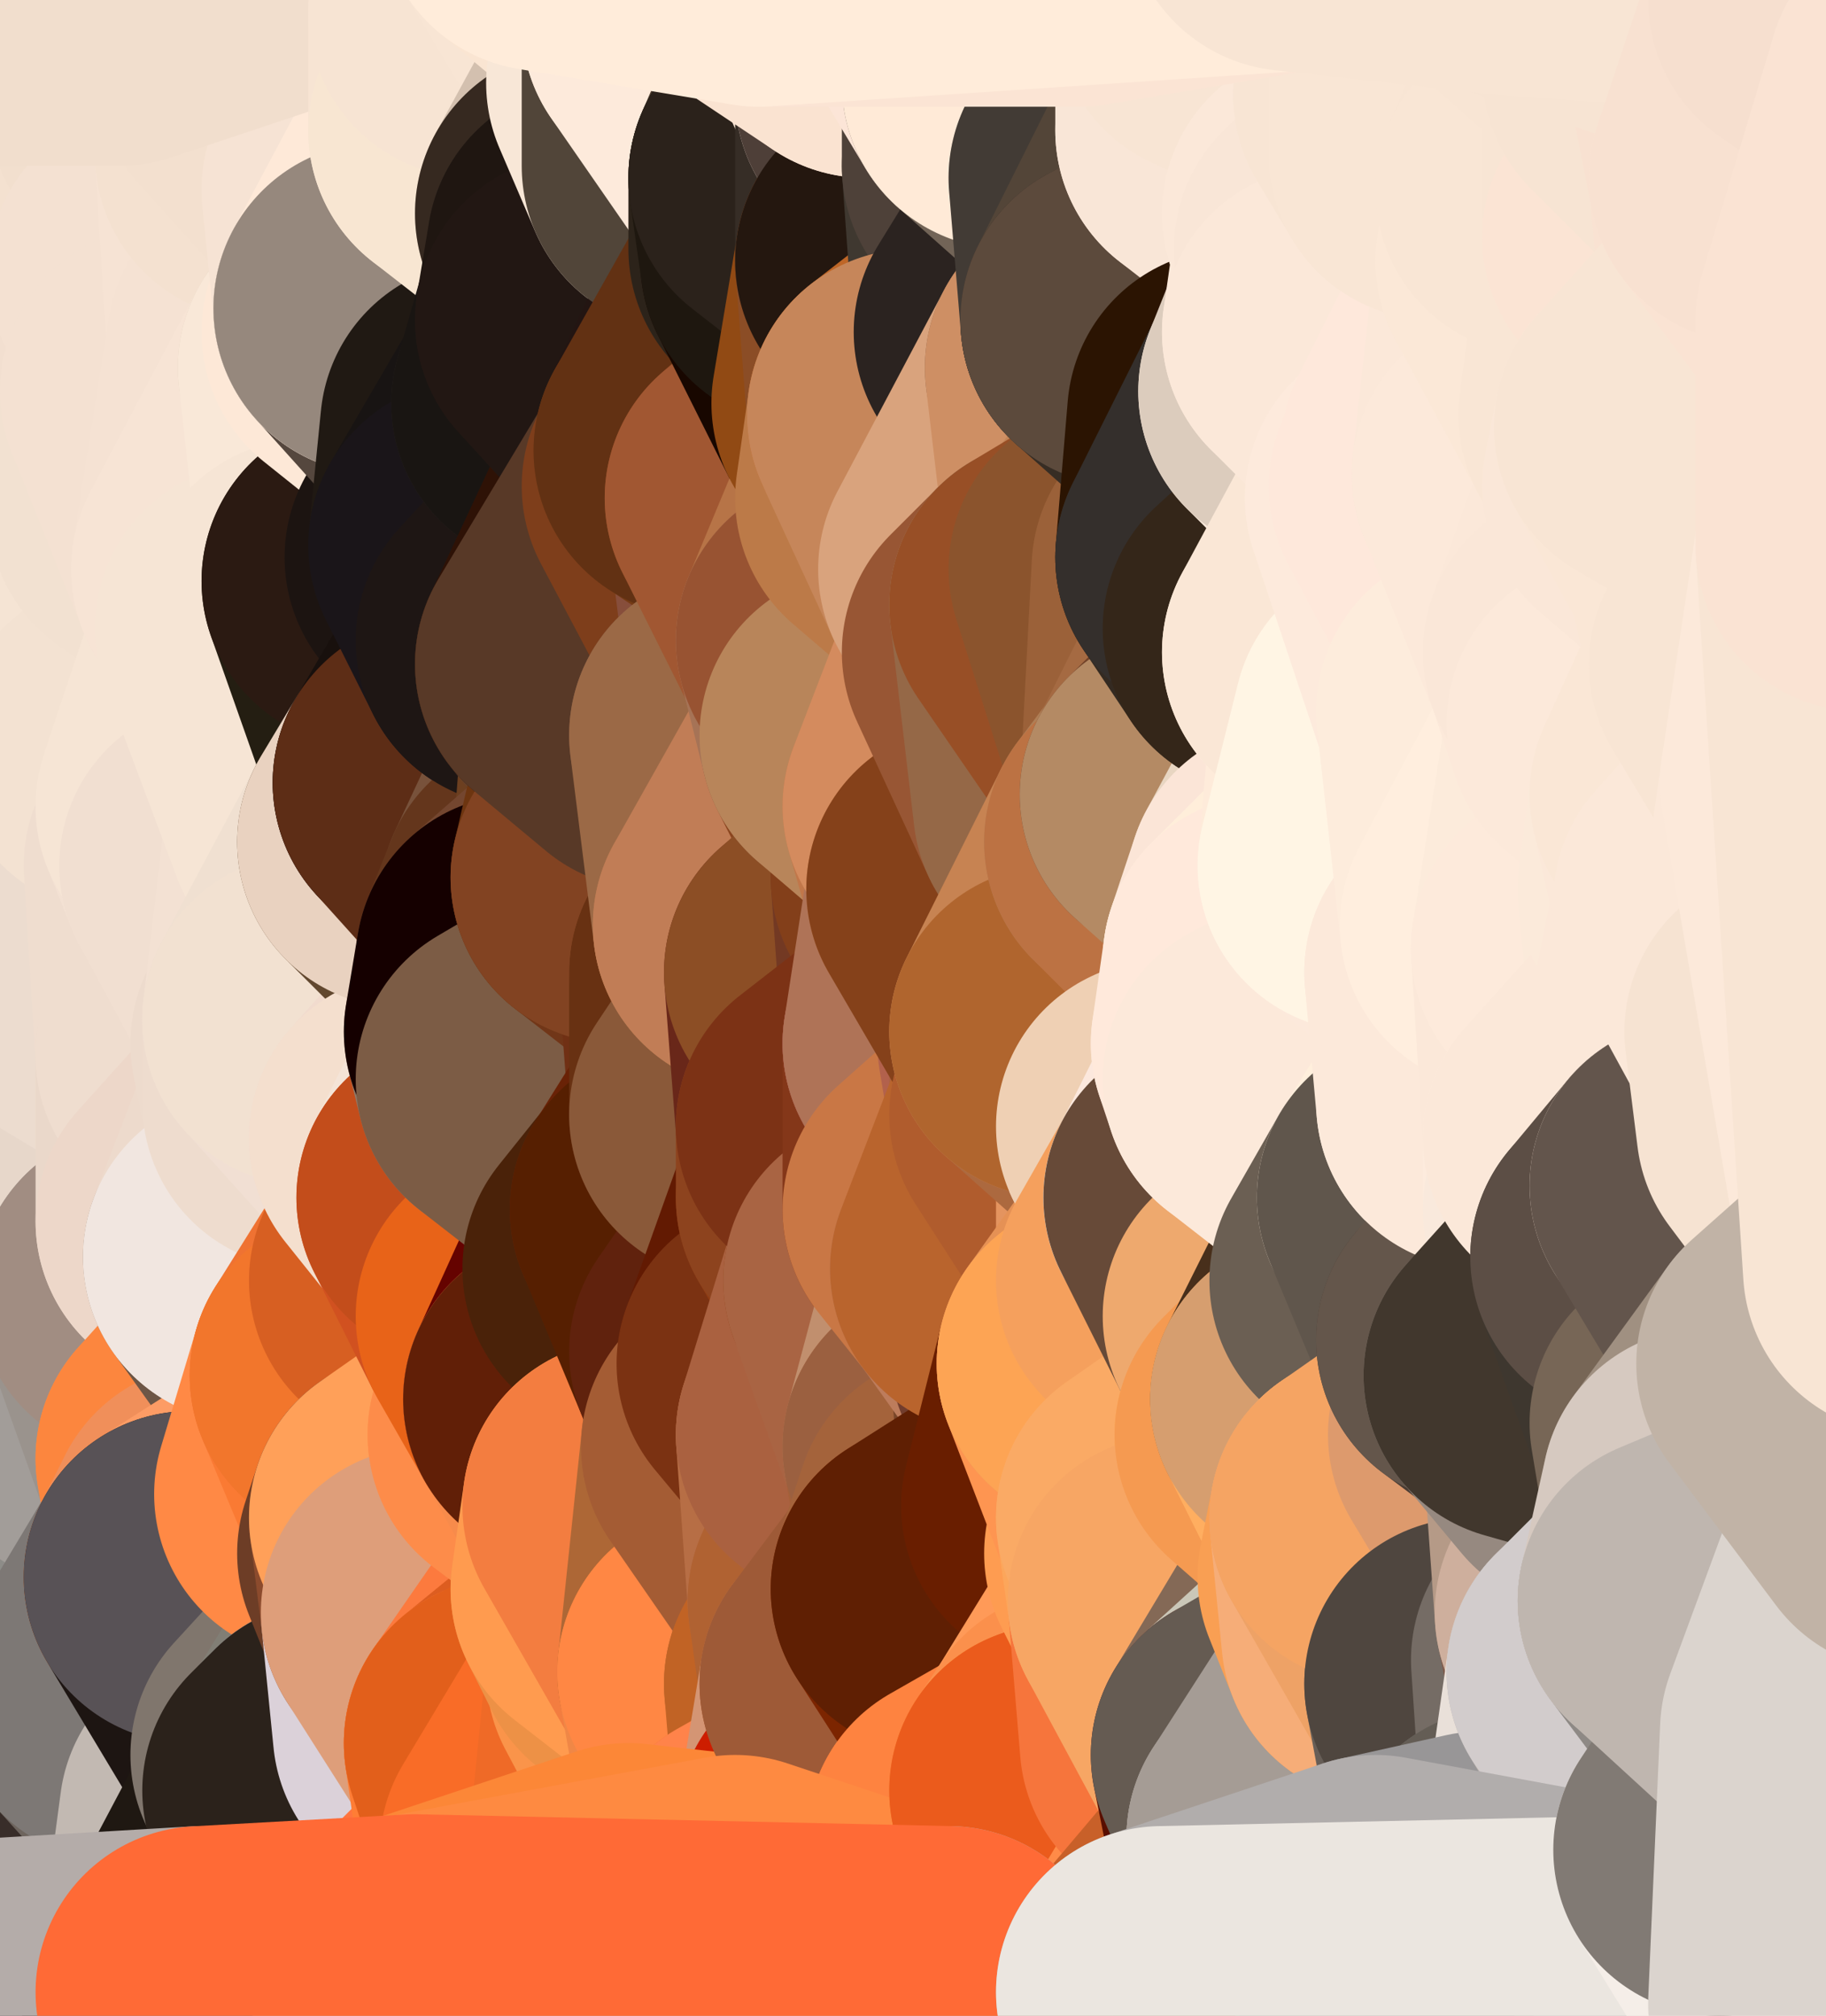 <?xml version="1.0" standalone="yes"?>
<svg width="154" height="170" xmlns="http://www.w3.org/2000/svg" version="1.1" ><polygon points="-9,60 -9,160 -5,103" fill="rgba(37, 28, 19, 1)" stroke="rgba(37, 28, 19, 1)" stroke-width="28" stroke-linejoin="round"/>
		<polygon points="-9,60 -6,40 -4,3" fill="rgba(239, 222, 206, 1)" stroke="rgba(239, 222, 206, 1)" stroke-width="28" stroke-linejoin="round"/>
		<polygon points="-9,60 -5,103 -1,80" fill="rgba(231, 215, 202, 1)" stroke="rgba(231, 215, 202, 1)" stroke-width="28" stroke-linejoin="round"/>
		<polygon points="-9,160 0,169 0,163" fill="rgba(68, 62, 64, 1)" stroke="rgba(68, 62, 64, 1)" stroke-width="28" stroke-linejoin="round"/>
		<polygon points="-5,103 -9,160 0,123" fill="rgba(58, 58, 48, 1)" stroke="rgba(58, 58, 48, 1)" stroke-width="28" stroke-linejoin="round"/>
		<polygon points="-9,160 -1,140 0,123" fill="rgba(31, 27, 18, 1)" stroke="rgba(31, 27, 18, 1)" stroke-width="28" stroke-linejoin="round"/>
		<polygon points="-1,80 -5,103 0,83" fill="rgba(229, 213, 200, 1)" stroke="rgba(229, 213, 200, 1)" stroke-width="28" stroke-linejoin="round"/>
		<polygon points="-5,103 0,123 3,113" fill="rgba(119, 110, 103, 1)" stroke="rgba(119, 110, 103, 1)" stroke-width="28" stroke-linejoin="round"/>
		<polygon points="-9,60 -1,80 0,63" fill="rgba(237, 219, 205, 1)" stroke="rgba(237, 219, 205, 1)" stroke-width="28" stroke-linejoin="round"/>
		<polygon points="-4,3 4,20 4,13" fill="rgba(241, 222, 205, 1)" stroke="rgba(241, 222, 205, 1)" stroke-width="28" stroke-linejoin="round"/>
		<polygon points="-4,3 -6,40 4,20" fill="rgba(241, 222, 207, 1)" stroke="rgba(241, 222, 207, 1)" stroke-width="28" stroke-linejoin="round"/>
		<polygon points="4,20 -6,40 5,23" fill="rgba(239, 220, 205, 1)" stroke="rgba(239, 220, 205, 1)" stroke-width="28" stroke-linejoin="round"/>
		<polygon points="-6,40 -9,60 2,43" fill="rgba(242, 225, 209, 1)" stroke="rgba(242, 225, 209, 1)" stroke-width="28" stroke-linejoin="round"/>
		<polygon points="-9,60 0,63 8,53" fill="rgba(240, 222, 208, 1)" stroke="rgba(240, 222, 208, 1)" stroke-width="28" stroke-linejoin="round"/>
		<polygon points="2,43 -9,60 8,53" fill="rgba(240, 222, 208, 1)" stroke="rgba(240, 222, 208, 1)" stroke-width="28" stroke-linejoin="round"/>
		<polygon points="0,83 -5,103 8,93" fill="rgba(227, 211, 198, 1)" stroke="rgba(227, 211, 198, 1)" stroke-width="28" stroke-linejoin="round"/>
		<polygon points="-5,103 8,100 8,93" fill="rgba(224, 212, 200, 1)" stroke="rgba(224, 212, 200, 1)" stroke-width="28" stroke-linejoin="round"/>
		<polygon points="-1,140 -9,160 8,153" fill="rgba(46, 42, 41, 1)" stroke="rgba(46, 42, 41, 1)" stroke-width="28" stroke-linejoin="round"/>
		<polygon points="-9,160 0,163 8,153" fill="rgba(57, 53, 52, 1)" stroke="rgba(57, 53, 52, 1)" stroke-width="28" stroke-linejoin="round"/>
		<polygon points="3,113 0,123 8,120" fill="rgba(76, 67, 60, 1)" stroke="rgba(76, 67, 60, 1)" stroke-width="28" stroke-linejoin="round"/>
		<polygon points="-1,80 0,83 7,83" fill="rgba(231, 215, 202, 1)" stroke="rgba(231, 215, 202, 1)" stroke-width="28" stroke-linejoin="round"/>
		<polygon points="0,0 -4,3 4,13" fill="rgba(239, 220, 203, 1)" stroke="rgba(239, 220, 203, 1)" stroke-width="28" stroke-linejoin="round"/>
		<polygon points="0,123 -1,140 9,133" fill="rgba(77, 67, 68, 1)" stroke="rgba(77, 67, 68, 1)" stroke-width="28" stroke-linejoin="round"/>
		<polygon points="7,83 0,83 8,93" fill="rgba(230, 214, 201, 1)" stroke="rgba(230, 214, 201, 1)" stroke-width="28" stroke-linejoin="round"/>
		<polygon points="7,143 -1,140 8,153" fill="rgba(100, 94, 94, 1)" stroke="rgba(100, 94, 94, 1)" stroke-width="28" stroke-linejoin="round"/>
		<polygon points="-1,140 7,143 9,133" fill="rgba(156, 153, 136, 1)" stroke="rgba(156, 153, 136, 1)" stroke-width="28" stroke-linejoin="round"/>
		<polygon points="-5,103 3,113 8,100" fill="rgba(22, 15, 9, 1)" stroke="rgba(22, 15, 9, 1)" stroke-width="28" stroke-linejoin="round"/>
		<polygon points="-6,40 2,43 11,33" fill="rgba(240, 223, 207, 1)" stroke="rgba(240, 223, 207, 1)" stroke-width="28" stroke-linejoin="round"/>
		<polygon points="5,23 -6,40 11,33" fill="rgba(240, 221, 206, 1)" stroke="rgba(240, 221, 206, 1)" stroke-width="28" stroke-linejoin="round"/>
		<polygon points="8,53 0,63 10,63" fill="rgba(241, 223, 209, 1)" stroke="rgba(241, 223, 209, 1)" stroke-width="28" stroke-linejoin="round"/>
		<polygon points="8,100 3,113 12,109" fill="rgba(71, 62, 53, 1)" stroke="rgba(71, 62, 53, 1)" stroke-width="28" stroke-linejoin="round"/>
		<polygon points="0,0 4,13 10,0" fill="rgba(239, 220, 203, 1)" stroke="rgba(239, 220, 203, 1)" stroke-width="28" stroke-linejoin="round"/>
		<polygon points="8,120 0,123 9,133" fill="rgba(254, 249, 245, 1)" stroke="rgba(254, 249, 245, 1)" stroke-width="28" stroke-linejoin="round"/>
		<polygon points="10,0 4,13 13,9" fill="rgba(239, 220, 203, 1)" stroke="rgba(239, 220, 203, 1)" stroke-width="28" stroke-linejoin="round"/>
		<polygon points="7,143 8,153 10,143" fill="rgba(223, 215, 212, 1)" stroke="rgba(223, 215, 212, 1)" stroke-width="28" stroke-linejoin="round"/>
		<polygon points="9,133 7,143 10,143" fill="rgba(153, 143, 133, 1)" stroke="rgba(153, 143, 133, 1)" stroke-width="28" stroke-linejoin="round"/>
		<polygon points="5,23 11,33 13,23" fill="rgba(242, 223, 208, 1)" stroke="rgba(242, 223, 208, 1)" stroke-width="28" stroke-linejoin="round"/>
		<polygon points="4,20 5,23 13,23" fill="rgba(241, 222, 207, 1)" stroke="rgba(241, 222, 207, 1)" stroke-width="28" stroke-linejoin="round"/>
		<polygon points="2,43 8,53 13,43" fill="rgba(242, 225, 209, 1)" stroke="rgba(242, 225, 209, 1)" stroke-width="28" stroke-linejoin="round"/>
		<polygon points="11,33 2,43 13,43" fill="rgba(239, 222, 206, 1)" stroke="rgba(239, 222, 206, 1)" stroke-width="28" stroke-linejoin="round"/>
		<polygon points="3,113 8,120 12,109" fill="rgba(151, 138, 129, 1)" stroke="rgba(151, 138, 129, 1)" stroke-width="28" stroke-linejoin="round"/>
		<polygon points="0,63 -1,80 10,63" fill="rgba(237, 219, 205, 1)" stroke="rgba(237, 219, 205, 1)" stroke-width="28" stroke-linejoin="round"/>
		<polygon points="-1,80 7,83 16,73" fill="rgba(236, 218, 204, 1)" stroke="rgba(236, 218, 204, 1)" stroke-width="28" stroke-linejoin="round"/>
		<polygon points="10,63 -1,80 16,73" fill="rgba(238, 220, 206, 1)" stroke="rgba(238, 220, 206, 1)" stroke-width="28" stroke-linejoin="round"/>
		<polygon points="8,120 9,133 17,123" fill="rgba(156, 135, 118, 1)" stroke="rgba(156, 135, 118, 1)" stroke-width="28" stroke-linejoin="round"/>
		<polygon points="7,83 8,93 17,89" fill="rgba(232, 216, 203, 1)" stroke="rgba(232, 216, 203, 1)" stroke-width="28" stroke-linejoin="round"/>
		<polygon points="0,163 0,169 17,168" fill="rgba(177, 171, 173, 1)" stroke="rgba(177, 171, 173, 1)" stroke-width="28" stroke-linejoin="round"/>
		<polygon points="8,100 12,109 17,103" fill="rgba(181, 174, 168, 1)" stroke="rgba(181, 174, 168, 1)" stroke-width="28" stroke-linejoin="round"/>
		<polygon points="10,63 16,73 17,68" fill="rgba(242, 224, 210, 1)" stroke="rgba(242, 224, 210, 1)" stroke-width="28" stroke-linejoin="round"/>
		<polygon points="11,33 13,43 14,33" fill="rgba(242, 225, 209, 1)" stroke="rgba(242, 225, 209, 1)" stroke-width="28" stroke-linejoin="round"/>
		<polygon points="13,23 11,33 14,33" fill="rgba(242, 223, 208, 1)" stroke="rgba(242, 223, 208, 1)" stroke-width="28" stroke-linejoin="round"/>
		<polygon points="4,13 4,20 13,23" fill="rgba(241, 222, 207, 1)" stroke="rgba(241, 222, 207, 1)" stroke-width="28" stroke-linejoin="round"/>
		<polygon points="9,133 16,133 18,129" fill="rgba(105, 66, 35, 1)" stroke="rgba(105, 66, 35, 1)" stroke-width="28" stroke-linejoin="round"/>
		<polygon points="17,123 9,133 18,129" fill="rgba(221, 136, 95, 1)" stroke="rgba(221, 136, 95, 1)" stroke-width="28" stroke-linejoin="round"/>
		<polygon points="8,153 0,163 17,168" fill="rgba(100, 94, 96, 1)" stroke="rgba(100, 94, 96, 1)" stroke-width="28" stroke-linejoin="round"/>
		<polygon points="9,133 10,143 16,133" fill="rgba(141, 140, 136, 1)" stroke="rgba(141, 140, 136, 1)" stroke-width="28" stroke-linejoin="round"/>
		<polygon points="13,9 4,13 13,23" fill="rgba(242, 223, 206, 1)" stroke="rgba(242, 223, 206, 1)" stroke-width="28" stroke-linejoin="round"/>
		<polygon points="10,0 13,9 19,3" fill="rgba(241, 222, 205, 1)" stroke="rgba(241, 222, 205, 1)" stroke-width="28" stroke-linejoin="round"/>
		<polygon points="13,43 8,53 20,48" fill="rgba(244, 227, 211, 1)" stroke="rgba(244, 227, 211, 1)" stroke-width="28" stroke-linejoin="round"/>
		<polygon points="17,68 16,73 19,73" fill="rgba(241, 223, 209, 1)" stroke="rgba(241, 223, 209, 1)" stroke-width="28" stroke-linejoin="round"/>
		<polygon points="10,143 8,153 19,153" fill="rgba(187, 178, 173, 1)" stroke="rgba(187, 178, 173, 1)" stroke-width="28" stroke-linejoin="round"/>
		<polygon points="17,103 12,109 21,106" fill="rgba(49, 38, 32, 1)" stroke="rgba(49, 38, 32, 1)" stroke-width="28" stroke-linejoin="round"/>
		<polygon points="12,109 8,120 17,123" fill="rgba(162, 157, 153, 1)" stroke="rgba(162, 157, 153, 1)" stroke-width="28" stroke-linejoin="round"/>
		<polygon points="8,93 8,100 17,103" fill="rgba(224, 210, 201, 1)" stroke="rgba(224, 210, 201, 1)" stroke-width="28" stroke-linejoin="round"/>
		<polygon points="8,53 10,63 22,53" fill="rgba(242, 224, 210, 1)" stroke="rgba(242, 224, 210, 1)" stroke-width="28" stroke-linejoin="round"/>
		<polygon points="20,48 8,53 22,53" fill="rgba(245, 228, 212, 1)" stroke="rgba(245, 228, 212, 1)" stroke-width="28" stroke-linejoin="round"/>
		<polygon points="19,3 13,9 22,6" fill="rgba(241, 222, 205, 1)" stroke="rgba(241, 222, 205, 1)" stroke-width="28" stroke-linejoin="round"/>
		<polygon points="13,9 13,23 22,13" fill="rgba(244, 225, 208, 1)" stroke="rgba(244, 225, 208, 1)" stroke-width="28" stroke-linejoin="round"/>
		<polygon points="8,153 17,168 19,153" fill="rgba(56, 45, 41, 1)" stroke="rgba(56, 45, 41, 1)" stroke-width="28" stroke-linejoin="round"/>
		<polygon points="8,93 17,103 17,89" fill="rgba(231, 215, 202, 1)" stroke="rgba(231, 215, 202, 1)" stroke-width="28" stroke-linejoin="round"/>
		<polygon points="13,23 14,33 23,29" fill="rgba(242, 223, 208, 1)" stroke="rgba(242, 223, 208, 1)" stroke-width="28" stroke-linejoin="round"/>
		<polygon points="13,9 22,13 22,6" fill="rgba(242, 223, 206, 1)" stroke="rgba(242, 223, 206, 1)" stroke-width="28" stroke-linejoin="round"/>
		<polygon points="16,73 7,83 17,89" fill="rgba(236, 220, 207, 1)" stroke="rgba(236, 220, 207, 1)" stroke-width="28" stroke-linejoin="round"/>
		<polygon points="10,143 19,153 25,148" fill="rgba(109, 100, 93, 1)" stroke="rgba(109, 100, 93, 1)" stroke-width="28" stroke-linejoin="round"/>
		<polygon points="10,63 17,68 22,53" fill="rgba(243, 226, 210, 1)" stroke="rgba(243, 226, 210, 1)" stroke-width="28" stroke-linejoin="round"/>
		<polygon points="16,73 17,89 19,73" fill="rgba(239, 221, 207, 1)" stroke="rgba(239, 221, 207, 1)" stroke-width="28" stroke-linejoin="round"/>
		<polygon points="20,48 22,53 26,51" fill="rgba(245, 228, 212, 1)" stroke="rgba(245, 228, 212, 1)" stroke-width="28" stroke-linejoin="round"/>
		<polygon points="17,89 25,88 26,86" fill="rgba(238, 220, 206, 1)" stroke="rgba(238, 220, 206, 1)" stroke-width="28" stroke-linejoin="round"/>
		<polygon points="12,109 17,123 26,113" fill="rgba(154, 147, 141, 1)" stroke="rgba(154, 147, 141, 1)" stroke-width="28" stroke-linejoin="round"/>
		<polygon points="21,106 12,109 26,113" fill="rgba(161, 141, 130, 1)" stroke="rgba(161, 141, 130, 1)" stroke-width="28" stroke-linejoin="round"/>
		<polygon points="25,148 19,153 26,151" fill="rgba(162, 153, 146, 1)" stroke="rgba(162, 153, 146, 1)" stroke-width="28" stroke-linejoin="round"/>
		<polygon points="17,89 17,103 26,93" fill="rgba(234, 216, 202, 1)" stroke="rgba(234, 216, 202, 1)" stroke-width="28" stroke-linejoin="round"/>
		<polygon points="25,88 17,89 26,93" fill="rgba(238, 220, 206, 1)" stroke="rgba(238, 220, 206, 1)" stroke-width="28" stroke-linejoin="round"/>
		<polygon points="17,123 18,129 27,126" fill="rgba(253, 139, 69, 1)" stroke="rgba(253, 139, 69, 1)" stroke-width="28" stroke-linejoin="round"/>
		<polygon points="19,73 17,89 26,86" fill="rgba(239, 221, 207, 1)" stroke="rgba(239, 221, 207, 1)" stroke-width="28" stroke-linejoin="round"/>
		<polygon points="16,133 10,143 25,148" fill="rgba(125, 120, 117, 1)" stroke="rgba(125, 120, 117, 1)" stroke-width="28" stroke-linejoin="round"/>
		<polygon points="17,68 19,73 28,69" fill="rgba(243, 225, 211, 1)" stroke="rgba(243, 225, 211, 1)" stroke-width="28" stroke-linejoin="round"/>
		<polygon points="10,0 19,3 28,-6" fill="rgba(241, 222, 205, 1)" stroke="rgba(241, 222, 205, 1)" stroke-width="28" stroke-linejoin="round"/>
		<polygon points="25,148 26,151 28,149" fill="rgba(110, 101, 94, 1)" stroke="rgba(110, 101, 94, 1)" stroke-width="28" stroke-linejoin="round"/>
		<polygon points="17,103 21,106 26,93" fill="rgba(237, 215, 201, 1)" stroke="rgba(237, 215, 201, 1)" stroke-width="28" stroke-linejoin="round"/>
		<polygon points="22,13 13,23 23,29" fill="rgba(244, 225, 210, 1)" stroke="rgba(244, 225, 210, 1)" stroke-width="28" stroke-linejoin="round"/>
		<polygon points="26,113 17,123 27,126" fill="rgba(252, 134, 62, 1)" stroke="rgba(252, 134, 62, 1)" stroke-width="28" stroke-linejoin="round"/>
		<polygon points="14,33 13,43 20,48" fill="rgba(242, 225, 209, 1)" stroke="rgba(242, 225, 209, 1)" stroke-width="28" stroke-linejoin="round"/>
		<polygon points="23,29 29,31 31,28" fill="rgba(246, 227, 212, 1)" stroke="rgba(246, 227, 212, 1)" stroke-width="28" stroke-linejoin="round"/>
		<polygon points="26,113 27,126 30,116" fill="rgba(247, 116, 46, 1)" stroke="rgba(247, 116, 46, 1)" stroke-width="28" stroke-linejoin="round"/>
		<polygon points="22,53 17,68 28,69" fill="rgba(246, 229, 213, 1)" stroke="rgba(246, 229, 213, 1)" stroke-width="28" stroke-linejoin="round"/>
		<polygon points="19,3 22,6 28,-6" fill="rgba(243, 224, 207, 1)" stroke="rgba(243, 224, 207, 1)" stroke-width="28" stroke-linejoin="round"/>
		<polygon points="14,33 20,48 23,29" fill="rgba(244, 225, 210, 1)" stroke="rgba(244, 225, 210, 1)" stroke-width="28" stroke-linejoin="round"/>
		<polygon points="31,16 23,29 32,26" fill="rgba(246, 227, 212, 1)" stroke="rgba(246, 227, 212, 1)" stroke-width="28" stroke-linejoin="round"/>
		<polygon points="23,29 31,28 32,26" fill="rgba(246, 227, 212, 1)" stroke="rgba(246, 227, 212, 1)" stroke-width="28" stroke-linejoin="round"/>
		<polygon points="20,48 26,51 31,49" fill="rgba(246, 229, 213, 1)" stroke="rgba(246, 229, 213, 1)" stroke-width="28" stroke-linejoin="round"/>
		<polygon points="22,13 23,29 31,16" fill="rgba(246, 227, 212, 1)" stroke="rgba(246, 227, 212, 1)" stroke-width="28" stroke-linejoin="round"/>
		<polygon points="23,29 20,48 29,31" fill="rgba(245, 226, 211, 1)" stroke="rgba(245, 226, 211, 1)" stroke-width="28" stroke-linejoin="round"/>
		<polygon points="19,73 26,86 28,69" fill="rgba(241, 223, 209, 1)" stroke="rgba(241, 223, 209, 1)" stroke-width="28" stroke-linejoin="round"/>
		<polygon points="18,129 16,133 27,126" fill="rgba(240, 143, 90, 1)" stroke="rgba(240, 143, 90, 1)" stroke-width="28" stroke-linejoin="round"/>
		<polygon points="27,126 34,131 35,128" fill="rgba(255, 142, 75, 1)" stroke="rgba(255, 142, 75, 1)" stroke-width="28" stroke-linejoin="round"/>
		<polygon points="26,113 30,116 35,108" fill="rgba(213, 101, 25, 1)" stroke="rgba(213, 101, 25, 1)" stroke-width="28" stroke-linejoin="round"/>
		<polygon points="21,106 26,113 35,108" fill="rgba(109, 86, 70, 1)" stroke="rgba(109, 86, 70, 1)" stroke-width="28" stroke-linejoin="round"/>
		<polygon points="28,69 34,71 35,67" fill="rgba(245, 223, 212, 1)" stroke="rgba(245, 223, 212, 1)" stroke-width="28" stroke-linejoin="round"/>
		<polygon points="27,126 16,133 34,131" fill="rgba(253, 156, 101, 1)" stroke="rgba(253, 156, 101, 1)" stroke-width="28" stroke-linejoin="round"/>
		<polygon points="22,6 22,13 31,16" fill="rgba(244, 225, 208, 1)" stroke="rgba(244, 225, 208, 1)" stroke-width="28" stroke-linejoin="round"/>
		<polygon points="19,153 17,168 26,151" fill="rgba(194, 185, 178, 1)" stroke="rgba(194, 185, 178, 1)" stroke-width="28" stroke-linejoin="round"/>
		<polygon points="16,133 25,148 36,136" fill="rgba(29, 21, 18, 1)" stroke="rgba(29, 21, 18, 1)" stroke-width="28" stroke-linejoin="round"/>
		<polygon points="34,131 16,133 36,136" fill="rgba(88, 82, 86, 1)" stroke="rgba(88, 82, 86, 1)" stroke-width="28" stroke-linejoin="round"/>
		<polygon points="26,151 17,168 35,167" fill="rgba(31, 24, 18, 1)" stroke="rgba(31, 24, 18, 1)" stroke-width="28" stroke-linejoin="round"/>
		<polygon points="26,93 21,106 35,96" fill="rgba(237, 218, 204, 1)" stroke="rgba(237, 218, 204, 1)" stroke-width="28" stroke-linejoin="round"/>
		<polygon points="29,31 20,48 31,49" fill="rgba(247, 228, 213, 1)" stroke="rgba(247, 228, 213, 1)" stroke-width="28" stroke-linejoin="round"/>
		<polygon points="25,88 26,93 26,86" fill="rgba(237, 219, 205, 1)" stroke="rgba(237, 219, 205, 1)" stroke-width="28" stroke-linejoin="round"/>
		<polygon points="22,6 31,16 37,8" fill="rgba(243, 224, 207, 1)" stroke="rgba(243, 224, 207, 1)" stroke-width="28" stroke-linejoin="round"/>
		<polygon points="25,148 28,149 36,136" fill="rgba(128, 118, 109, 1)" stroke="rgba(128, 118, 109, 1)" stroke-width="28" stroke-linejoin="round"/>
		<polygon points="21,106 35,108 35,96" fill="rgba(241, 230, 224, 1)" stroke="rgba(241, 230, 224, 1)" stroke-width="28" stroke-linejoin="round"/>
		<polygon points="28,69 26,86 34,71" fill="rgba(243, 225, 211, 1)" stroke="rgba(243, 225, 211, 1)" stroke-width="28" stroke-linejoin="round"/>
		<polygon points="26,51 22,53 28,69" fill="rgba(246, 229, 213, 1)" stroke="rgba(246, 229, 213, 1)" stroke-width="28" stroke-linejoin="round"/>
		<polygon points="36,136 28,149 37,146" fill="rgba(129, 126, 117, 1)" stroke="rgba(129, 126, 117, 1)" stroke-width="28" stroke-linejoin="round"/>
		<polygon points="28,-6 22,6 37,8" fill="rgba(243, 224, 207, 1)" stroke="rgba(243, 224, 207, 1)" stroke-width="28" stroke-linejoin="round"/>
		<polygon points="30,116 27,126 35,128" fill="rgba(255, 137, 69, 1)" stroke="rgba(255, 137, 69, 1)" stroke-width="28" stroke-linejoin="round"/>
		<polygon points="26,51 28,69 35,67" fill="rgba(246, 229, 213, 1)" stroke="rgba(246, 229, 213, 1)" stroke-width="28" stroke-linejoin="round"/>
		<polygon points="35,96 35,108 39,101" fill="rgba(231, 224, 216, 1)" stroke="rgba(231, 224, 216, 1)" stroke-width="28" stroke-linejoin="round"/>
		<polygon points="26,86 26,93 35,96" fill="rgba(238, 220, 206, 1)" stroke="rgba(238, 220, 206, 1)" stroke-width="28" stroke-linejoin="round"/>
		<polygon points="28,-6 37,8 40,1" fill="rgba(245, 226, 209, 1)" stroke="rgba(245, 226, 209, 1)" stroke-width="28" stroke-linejoin="round"/>
		<polygon points="37,8 31,16 40,11" fill="rgba(245, 226, 209, 1)" stroke="rgba(245, 226, 209, 1)" stroke-width="28" stroke-linejoin="round"/>
		<polygon points="31,28 29,31 41,36" fill="rgba(237, 216, 197, 1)" stroke="rgba(237, 216, 197, 1)" stroke-width="28" stroke-linejoin="round"/>
		<polygon points="29,31 38,47 41,36" fill="rgba(228, 213, 194, 1)" stroke="rgba(228, 213, 194, 1)" stroke-width="28" stroke-linejoin="round"/>
		<polygon points="38,47 40,46 41,36" fill="rgba(31, 21, 12, 1)" stroke="rgba(31, 21, 12, 1)" stroke-width="28" stroke-linejoin="round"/>
		<polygon points="29,31 31,49 38,47" fill="rgba(249, 232, 216, 1)" stroke="rgba(249, 232, 216, 1)" stroke-width="28" stroke-linejoin="round"/>
		<polygon points="35,67 34,71 37,66" fill="rgba(240, 218, 204, 1)" stroke="rgba(240, 218, 204, 1)" stroke-width="28" stroke-linejoin="round"/>
		<polygon points="31,49 35,67 37,66" fill="rgba(249, 230, 216, 1)" stroke="rgba(249, 230, 216, 1)" stroke-width="28" stroke-linejoin="round"/>
		<polygon points="31,49 26,51 35,67" fill="rgba(246, 229, 213, 1)" stroke="rgba(246, 229, 213, 1)" stroke-width="28" stroke-linejoin="round"/>
		<polygon points="26,86 35,96 43,87" fill="rgba(241, 223, 211, 1)" stroke="rgba(241, 223, 211, 1)" stroke-width="28" stroke-linejoin="round"/>
		<polygon points="34,71 26,86 44,81" fill="rgba(240, 224, 209, 1)" stroke="rgba(240, 224, 209, 1)" stroke-width="28" stroke-linejoin="round"/>
		<polygon points="26,86 43,87 44,81" fill="rgba(242, 225, 209, 1)" stroke="rgba(242, 225, 209, 1)" stroke-width="28" stroke-linejoin="round"/>
		<polygon points="43,87 35,96 44,91" fill="rgba(241, 219, 206, 1)" stroke="rgba(241, 219, 206, 1)" stroke-width="28" stroke-linejoin="round"/>
		<polygon points="43,147 37,146 44,154" fill="rgba(203, 134, 92, 1)" stroke="rgba(203, 134, 92, 1)" stroke-width="28" stroke-linejoin="round"/>
		<polygon points="28,149 35,167 44,154" fill="rgba(135, 140, 134, 1)" stroke="rgba(135, 140, 134, 1)" stroke-width="28" stroke-linejoin="round"/>
		<polygon points="37,146 28,149 44,154" fill="rgba(180, 175, 182, 1)" stroke="rgba(180, 175, 182, 1)" stroke-width="28" stroke-linejoin="round"/>
		<polygon points="31,49 37,66 44,54" fill="rgba(36, 30, 18, 1)" stroke="rgba(36, 30, 18, 1)" stroke-width="28" stroke-linejoin="round"/>
		<polygon points="38,47 31,49 44,54" fill="rgba(43, 26, 18, 1)" stroke="rgba(43, 26, 18, 1)" stroke-width="28" stroke-linejoin="round"/>
		<polygon points="32,26 31,28 41,36" fill="rgba(253, 232, 215, 1)" stroke="rgba(253, 232, 215, 1)" stroke-width="28" stroke-linejoin="round"/>
		<polygon points="28,149 26,151 35,167" fill="rgba(43, 34, 27, 1)" stroke="rgba(43, 34, 27, 1)" stroke-width="28" stroke-linejoin="round"/>
		<polygon points="30,116 35,128 45,121" fill="rgba(250, 122, 51, 1)" stroke="rgba(250, 122, 51, 1)" stroke-width="28" stroke-linejoin="round"/>
		<polygon points="35,108 30,116 44,111" fill="rgba(239, 114, 50, 1)" stroke="rgba(239, 114, 50, 1)" stroke-width="28" stroke-linejoin="round"/>
		<polygon points="40,46 38,47 44,54" fill="rgba(28, 20, 17, 1)" stroke="rgba(28, 20, 17, 1)" stroke-width="28" stroke-linejoin="round"/>
		<polygon points="34,71 44,81 46,76" fill="rgba(98, 72, 47, 1)" stroke="rgba(98, 72, 47, 1)" stroke-width="28" stroke-linejoin="round"/>
		<polygon points="28,-6 40,1 46,-8" fill="rgba(246, 227, 210, 1)" stroke="rgba(246, 227, 210, 1)" stroke-width="28" stroke-linejoin="round"/>
		<polygon points="44,111 30,116 45,121" fill="rgba(242, 118, 44, 1)" stroke="rgba(242, 118, 44, 1)" stroke-width="28" stroke-linejoin="round"/>
		<polygon points="39,101 35,108 44,111" fill="rgba(215, 95, 34, 1)" stroke="rgba(215, 95, 34, 1)" stroke-width="28" stroke-linejoin="round"/>
		<polygon points="35,96 39,101 44,91" fill="rgba(244, 223, 206, 1)" stroke="rgba(244, 223, 206, 1)" stroke-width="28" stroke-linejoin="round"/>
		<polygon points="35,128 34,131 36,136" fill="rgba(109, 61, 38, 1)" stroke="rgba(109, 61, 38, 1)" stroke-width="28" stroke-linejoin="round"/>
		<polygon points="37,66 34,71 46,76" fill="rgba(233, 210, 192, 1)" stroke="rgba(233, 210, 192, 1)" stroke-width="28" stroke-linejoin="round"/>
		<polygon points="44,154 35,167 46,156" fill="rgba(252, 124, 61, 1)" stroke="rgba(252, 124, 61, 1)" stroke-width="28" stroke-linejoin="round"/>
		<polygon points="36,136 37,146 43,147" fill="rgba(219, 209, 217, 1)" stroke="rgba(219, 209, 217, 1)" stroke-width="28" stroke-linejoin="round"/>
		<polygon points="37,8 40,11 40,1" fill="rgba(247, 228, 211, 1)" stroke="rgba(247, 228, 211, 1)" stroke-width="28" stroke-linejoin="round"/>
		<polygon points="44,111 45,121 48,118" fill="rgba(246, 115, 47, 1)" stroke="rgba(246, 115, 47, 1)" stroke-width="28" stroke-linejoin="round"/>
		<polygon points="31,16 32,26 40,11" fill="rgba(246, 227, 212, 1)" stroke="rgba(246, 227, 212, 1)" stroke-width="28" stroke-linejoin="round"/>
		<polygon points="32,26 41,36 49,27" fill="rgba(85, 71, 62, 1)" stroke="rgba(85, 71, 62, 1)" stroke-width="28" stroke-linejoin="round"/>
		<polygon points="41,36 47,34 49,27" fill="rgba(32, 27, 23, 1)" stroke="rgba(32, 27, 23, 1)" stroke-width="28" stroke-linejoin="round"/>
		<polygon points="40,11 32,26 49,18" fill="rgba(254, 233, 216, 1)" stroke="rgba(254, 233, 216, 1)" stroke-width="28" stroke-linejoin="round"/>
		<polygon points="49,18 32,26 50,21" fill="rgba(253, 234, 219, 1)" stroke="rgba(253, 234, 219, 1)" stroke-width="28" stroke-linejoin="round"/>
		<polygon points="32,26 49,27 50,21" fill="rgba(150, 136, 125, 1)" stroke="rgba(150, 136, 125, 1)" stroke-width="28" stroke-linejoin="round"/>
		<polygon points="44,54 37,66 49,56" fill="rgba(24, 16, 13, 1)" stroke="rgba(24, 16, 13, 1)" stroke-width="28" stroke-linejoin="round"/>
		<polygon points="0,0 10,0 28,-6" fill="rgba(241, 222, 205, 1)" stroke="rgba(241, 222, 205, 1)" stroke-width="28" stroke-linejoin="round"/>
		<polygon points="35,128 36,136 52,134" fill="rgba(140, 75, 45, 1)" stroke="rgba(140, 75, 45, 1)" stroke-width="28" stroke-linejoin="round"/>
		<polygon points="45,121 35,128 52,134" fill="rgba(255, 160, 89, 1)" stroke="rgba(255, 160, 89, 1)" stroke-width="28" stroke-linejoin="round"/>
		<polygon points="49,56 37,66 53,61" fill="rgba(29, 11, 7, 1)" stroke="rgba(29, 11, 7, 1)" stroke-width="28" stroke-linejoin="round"/>
		<polygon points="45,121 52,134 53,127" fill="rgba(255, 151, 78, 1)" stroke="rgba(255, 151, 78, 1)" stroke-width="28" stroke-linejoin="round"/>
		<polygon points="44,91 39,101 53,98" fill="rgba(244, 228, 215, 1)" stroke="rgba(244, 228, 215, 1)" stroke-width="28" stroke-linejoin="round"/>
		<polygon points="39,101 44,111 53,107" fill="rgba(209, 81, 32, 1)" stroke="rgba(209, 81, 32, 1)" stroke-width="28" stroke-linejoin="round"/>
		<polygon points="36,136 43,147 52,134" fill="rgba(222, 158, 122, 1)" stroke="rgba(222, 158, 122, 1)" stroke-width="28" stroke-linejoin="round"/>
		<polygon points="41,36 40,46 47,34" fill="rgba(32, 25, 19, 1)" stroke="rgba(32, 25, 19, 1)" stroke-width="28" stroke-linejoin="round"/>
		<polygon points="52,134 43,147 54,138" fill="rgba(252, 122, 62, 1)" stroke="rgba(252, 122, 62, 1)" stroke-width="28" stroke-linejoin="round"/>
		<polygon points="46,156 35,167 53,161" fill="rgba(255, 116, 63, 1)" stroke="rgba(255, 116, 63, 1)" stroke-width="28" stroke-linejoin="round"/>
		<polygon points="39,101 53,107 53,98" fill="rgba(195, 77, 27, 1)" stroke="rgba(195, 77, 27, 1)" stroke-width="28" stroke-linejoin="round"/>
		<polygon points="40,1 40,11 55,7" fill="rgba(247, 228, 211, 1)" stroke="rgba(247, 228, 211, 1)" stroke-width="28" stroke-linejoin="round"/>
		<polygon points="40,11 49,18 55,7" fill="rgba(248, 230, 210, 1)" stroke="rgba(248, 230, 210, 1)" stroke-width="28" stroke-linejoin="round"/>
		<polygon points="54,138 43,147 55,141" fill="rgba(221, 93, 32, 1)" stroke="rgba(221, 93, 32, 1)" stroke-width="28" stroke-linejoin="round"/>
		<polygon points="37,66 46,76 53,61" fill="rgba(93, 45, 22, 1)" stroke="rgba(93, 45, 22, 1)" stroke-width="28" stroke-linejoin="round"/>
		<polygon points="46,76 52,74 53,61" fill="rgba(120, 82, 59, 1)" stroke="rgba(120, 82, 59, 1)" stroke-width="28" stroke-linejoin="round"/>
		<polygon points="48,118 45,121 53,127" fill="rgba(253, 140, 74, 1)" stroke="rgba(253, 140, 74, 1)" stroke-width="28" stroke-linejoin="round"/>
		<polygon points="47,34 40,46 56,41" fill="rgba(24, 20, 19, 1)" stroke="rgba(24, 20, 19, 1)" stroke-width="28" stroke-linejoin="round"/>
		<polygon points="44,111 48,118 53,107" fill="rgba(232, 99, 24, 1)" stroke="rgba(232, 99, 24, 1)" stroke-width="28" stroke-linejoin="round"/>
		<polygon points="53,98 53,107 57,102" fill="rgba(109, 22, 0, 1)" stroke="rgba(109, 22, 0, 1)" stroke-width="28" stroke-linejoin="round"/>
		<polygon points="40,46 44,54 56,41" fill="rgba(26, 21, 25, 1)" stroke="rgba(26, 21, 25, 1)" stroke-width="28" stroke-linejoin="round"/>
		<polygon points="46,-8 40,1 55,7" fill="rgba(247, 228, 211, 1)" stroke="rgba(247, 228, 211, 1)" stroke-width="28" stroke-linejoin="round"/>
		<polygon points="46,76 44,81 52,74" fill="rgba(100, 54, 28, 1)" stroke="rgba(100, 54, 28, 1)" stroke-width="28" stroke-linejoin="round"/>
		<polygon points="46,-8 55,7 58,2" fill="rgba(248, 229, 212, 1)" stroke="rgba(248, 229, 212, 1)" stroke-width="28" stroke-linejoin="round"/>
		<polygon points="55,7 49,18 58,14" fill="rgba(211, 192, 175, 1)" stroke="rgba(211, 192, 175, 1)" stroke-width="28" stroke-linejoin="round"/>
		<polygon points="44,54 49,56 56,41" fill="rgba(30, 22, 20, 1)" stroke="rgba(30, 22, 20, 1)" stroke-width="28" stroke-linejoin="round"/>
		<polygon points="43,147 44,154 46,156" fill="rgba(255, 125, 53, 1)" stroke="rgba(255, 125, 53, 1)" stroke-width="28" stroke-linejoin="round"/>
		<polygon points="56,41 58,41 59,38" fill="rgba(53, 25, 11, 1)" stroke="rgba(53, 25, 11, 1)" stroke-width="28" stroke-linejoin="round"/>
		<polygon points="47,34 56,41 59,38" fill="rgba(40, 35, 31, 1)" stroke="rgba(40, 35, 31, 1)" stroke-width="28" stroke-linejoin="round"/>
		<polygon points="49,18 50,21 58,14" fill="rgba(54, 41, 32, 1)" stroke="rgba(54, 41, 32, 1)" stroke-width="28" stroke-linejoin="round"/>
		<polygon points="43,147 46,156 55,141" fill="rgba(226, 95, 27, 1)" stroke="rgba(226, 95, 27, 1)" stroke-width="28" stroke-linejoin="round"/>
		<polygon points="53,61 52,74 55,61" fill="rgba(108, 63, 32, 1)" stroke="rgba(108, 63, 32, 1)" stroke-width="28" stroke-linejoin="round"/>
		<polygon points="49,56 53,61 55,61" fill="rgba(102, 64, 41, 1)" stroke="rgba(102, 64, 41, 1)" stroke-width="28" stroke-linejoin="round"/>
		<polygon points="52,74 44,81 61,81" fill="rgba(116, 70, 47, 1)" stroke="rgba(116, 70, 47, 1)" stroke-width="28" stroke-linejoin="round"/>
		<polygon points="49,27 47,34 59,38" fill="rgba(25, 21, 18, 1)" stroke="rgba(25, 21, 18, 1)" stroke-width="28" stroke-linejoin="round"/>
		<polygon points="53,107 48,118 62,114" fill="rgba(101, 3, 0, 1)" stroke="rgba(101, 3, 0, 1)" stroke-width="28" stroke-linejoin="round"/>
		<polygon points="43,87 44,91 61,81" fill="rgba(142, 121, 104, 1)" stroke="rgba(142, 121, 104, 1)" stroke-width="28" stroke-linejoin="round"/>
		<polygon points="44,81 43,87 61,81" fill="rgba(21, 0, 0, 1)" stroke="rgba(21, 0, 0, 1)" stroke-width="28" stroke-linejoin="round"/>
		<polygon points="54,138 55,141 61,141" fill="rgba(251, 158, 88, 1)" stroke="rgba(251, 158, 88, 1)" stroke-width="28" stroke-linejoin="round"/>
		<polygon points="48,118 53,127 63,122" fill="rgba(247, 139, 75, 1)" stroke="rgba(247, 139, 75, 1)" stroke-width="28" stroke-linejoin="round"/>
		<polygon points="62,114 48,118 63,122" fill="rgba(97, 31, 7, 1)" stroke="rgba(97, 31, 7, 1)" stroke-width="28" stroke-linejoin="round"/>
		<polygon points="53,98 57,102 62,94" fill="rgba(80, 46, 9, 1)" stroke="rgba(80, 46, 9, 1)" stroke-width="28" stroke-linejoin="round"/>
		<polygon points="61,81 53,98 62,94" fill="rgba(106, 46, 20, 1)" stroke="rgba(106, 46, 20, 1)" stroke-width="28" stroke-linejoin="round"/>
		<polygon points="44,91 53,98 61,81" fill="rgba(124, 92, 69, 1)" stroke="rgba(124, 92, 69, 1)" stroke-width="28" stroke-linejoin="round"/>
		<polygon points="52,74 61,81 64,78" fill="rgba(113, 54, 24, 1)" stroke="rgba(113, 54, 24, 1)" stroke-width="28" stroke-linejoin="round"/>
		<polygon points="53,161 62,162 64,158" fill="rgba(253, 125, 54, 1)" stroke="rgba(253, 125, 54, 1)" stroke-width="28" stroke-linejoin="round"/>
		<polygon points="46,-8 58,2 64,-5" fill="rgba(250, 229, 210, 1)" stroke="rgba(250, 229, 210, 1)" stroke-width="28" stroke-linejoin="round"/>
		<polygon points="62,82 61,81 62,94" fill="rgba(112, 48, 20, 1)" stroke="rgba(112, 48, 20, 1)" stroke-width="28" stroke-linejoin="round"/>
		<polygon points="46,156 53,161 55,141" fill="rgba(249, 108, 39, 1)" stroke="rgba(249, 108, 39, 1)" stroke-width="28" stroke-linejoin="round"/>
		<polygon points="59,38 58,41 65,42" fill="rgba(87, 41, 15, 1)" stroke="rgba(87, 41, 15, 1)" stroke-width="28" stroke-linejoin="round"/>
		<polygon points="61,81 62,82 64,78" fill="rgba(135, 69, 35, 1)" stroke="rgba(135, 69, 35, 1)" stroke-width="28" stroke-linejoin="round"/>
		<polygon points="57,102 53,107 62,114" fill="rgba(74, 34, 9, 1)" stroke="rgba(74, 34, 9, 1)" stroke-width="28" stroke-linejoin="round"/>
		<polygon points="55,61 52,74 62,62" fill="rgba(109, 53, 16, 1)" stroke="rgba(109, 53, 16, 1)" stroke-width="28" stroke-linejoin="round"/>
		<polygon points="55,141 53,161 64,158" fill="rgba(239, 106, 39, 1)" stroke="rgba(239, 106, 39, 1)" stroke-width="28" stroke-linejoin="round"/>
		<polygon points="56,41 49,56 58,41" fill="rgba(46, 18, 6, 1)" stroke="rgba(46, 18, 6, 1)" stroke-width="28" stroke-linejoin="round"/>
		<polygon points="58,14 67,21 67,15" fill="rgba(40, 32, 29, 1)" stroke="rgba(40, 32, 29, 1)" stroke-width="28" stroke-linejoin="round"/>
		<polygon points="58,14 50,21 67,21" fill="rgba(44, 37, 31, 1)" stroke="rgba(44, 37, 31, 1)" stroke-width="28" stroke-linejoin="round"/>
		<polygon points="62,114 63,122 66,115" fill="rgba(117, 44, 12, 1)" stroke="rgba(117, 44, 12, 1)" stroke-width="28" stroke-linejoin="round"/>
		<polygon points="61,141 55,141 64,158" fill="rgba(250, 148, 74, 1)" stroke="rgba(250, 148, 74, 1)" stroke-width="28" stroke-linejoin="round"/>
		<polygon points="58,41 55,61 67,58" fill="rgba(89, 44, 21, 1)" stroke="rgba(89, 44, 21, 1)" stroke-width="28" stroke-linejoin="round"/>
		<polygon points="55,61 62,62 67,58" fill="rgba(104, 59, 36, 1)" stroke="rgba(104, 59, 36, 1)" stroke-width="28" stroke-linejoin="round"/>
		<polygon points="50,21 49,27 67,21" fill="rgba(31, 22, 17, 1)" stroke="rgba(31, 22, 17, 1)" stroke-width="28" stroke-linejoin="round"/>
		<polygon points="49,27 59,38 67,21" fill="rgba(34, 23, 19, 1)" stroke="rgba(34, 23, 19, 1)" stroke-width="28" stroke-linejoin="round"/>
		<polygon points="62,62 52,74 64,78" fill="rgba(130, 67, 34, 1)" stroke="rgba(130, 67, 34, 1)" stroke-width="28" stroke-linejoin="round"/>
		<polygon points="52,134 54,138 61,141" fill="rgba(237, 145, 70, 1)" stroke="rgba(237, 145, 70, 1)" stroke-width="28" stroke-linejoin="round"/>
		<polygon points="55,7 58,14 58,2" fill="rgba(248, 231, 215, 1)" stroke="rgba(248, 231, 215, 1)" stroke-width="28" stroke-linejoin="round"/>
		<polygon points="49,56 55,61 58,41" fill="rgba(88, 57, 39, 1)" stroke="rgba(88, 57, 39, 1)" stroke-width="28" stroke-linejoin="round"/>
		<polygon points="64,78 62,82 70,82" fill="rgba(156, 86, 50, 1)" stroke="rgba(156, 86, 50, 1)" stroke-width="28" stroke-linejoin="round"/>
		<polygon points="67,21 59,38 68,22" fill="rgba(35, 21, 18, 1)" stroke="rgba(35, 21, 18, 1)" stroke-width="28" stroke-linejoin="round"/>
		<polygon points="65,42 58,41 67,58" fill="rgba(126, 62, 27, 1)" stroke="rgba(126, 62, 27, 1)" stroke-width="28" stroke-linejoin="round"/>
		<polygon points="53,127 52,134 61,141" fill="rgba(255, 155, 79, 1)" stroke="rgba(255, 155, 79, 1)" stroke-width="28" stroke-linejoin="round"/>
		<polygon points="65,42 67,58 71,54" fill="rgba(135, 78, 59, 1)" stroke="rgba(135, 78, 59, 1)" stroke-width="28" stroke-linejoin="round"/>
		<polygon points="62,94 57,102 71,101" fill="rgba(105, 34, 6, 1)" stroke="rgba(105, 34, 6, 1)" stroke-width="28" stroke-linejoin="round"/>
		<polygon points="71,95 62,94 71,101" fill="rgba(108, 45, 10, 1)" stroke="rgba(108, 45, 10, 1)" stroke-width="28" stroke-linejoin="round"/>
		<polygon points="66,115 63,122 71,121" fill="rgba(140, 67, 32, 1)" stroke="rgba(140, 67, 32, 1)" stroke-width="28" stroke-linejoin="round"/>
		<polygon points="58,2 58,14 67,15" fill="rgba(81, 69, 57, 1)" stroke="rgba(81, 69, 57, 1)" stroke-width="28" stroke-linejoin="round"/>
		<polygon points="53,127 61,141 63,122" fill="rgba(243, 125, 64, 1)" stroke="rgba(243, 125, 64, 1)" stroke-width="28" stroke-linejoin="round"/>
		<polygon points="63,122 61,141 72,135" fill="rgba(173, 103, 54, 1)" stroke="rgba(173, 103, 54, 1)" stroke-width="28" stroke-linejoin="round"/>
		<polygon points="61,141 70,142 72,135" fill="rgba(168, 76, 13, 1)" stroke="rgba(168, 76, 13, 1)" stroke-width="28" stroke-linejoin="round"/>
		<polygon points="61,141 64,158 71,154" fill="rgba(240, 135, 70, 1)" stroke="rgba(240, 135, 70, 1)" stroke-width="28" stroke-linejoin="round"/>
		<polygon points="57,102 62,114 71,101" fill="rgba(86, 31, 1, 1)" stroke="rgba(86, 31, 1, 1)" stroke-width="28" stroke-linejoin="round"/>
		<polygon points="64,-5 58,2 73,1" fill="rgba(247, 224, 206, 1)" stroke="rgba(247, 224, 206, 1)" stroke-width="28" stroke-linejoin="round"/>
		<polygon points="67,58 62,62 73,62" fill="rgba(126, 88, 67, 1)" stroke="rgba(126, 88, 67, 1)" stroke-width="28" stroke-linejoin="round"/>
		<polygon points="70,142 61,141 71,154" fill="rgba(255, 135, 68, 1)" stroke="rgba(255, 135, 68, 1)" stroke-width="28" stroke-linejoin="round"/>
		<polygon points="62,114 66,115 71,101" fill="rgba(96, 34, 13, 1)" stroke="rgba(96, 34, 13, 1)" stroke-width="28" stroke-linejoin="round"/>
		<polygon points="62,82 62,94 70,82" fill="rgba(104, 49, 18, 1)" stroke="rgba(104, 49, 18, 1)" stroke-width="28" stroke-linejoin="round"/>
		<polygon points="59,38 65,42 74,34" fill="rgba(117, 59, 21, 1)" stroke="rgba(117, 59, 21, 1)" stroke-width="28" stroke-linejoin="round"/>
		<polygon points="68,22 59,38 74,34" fill="rgba(98, 49, 19, 1)" stroke="rgba(98, 49, 19, 1)" stroke-width="28" stroke-linejoin="round"/>
		<polygon points="58,2 67,15 73,1" fill="rgba(253, 234, 219, 1)" stroke="rgba(253, 234, 219, 1)" stroke-width="28" stroke-linejoin="round"/>
		<polygon points="70,82 62,94 71,95" fill="rgba(138, 89, 57, 1)" stroke="rgba(138, 89, 57, 1)" stroke-width="28" stroke-linejoin="round"/>
		<polygon points="71,101 66,115 75,108" fill="rgba(98, 26, 2, 1)" stroke="rgba(98, 26, 2, 1)" stroke-width="28" stroke-linejoin="round"/>
		<polygon points="72,135 70,142 73,142" fill="rgba(174, 96, 47, 1)" stroke="rgba(174, 96, 47, 1)" stroke-width="28" stroke-linejoin="round"/>
		<polygon points="71,54 67,58 73,62" fill="rgba(110, 77, 68, 1)" stroke="rgba(110, 77, 68, 1)" stroke-width="28" stroke-linejoin="round"/>
		<polygon points="71,121 63,122 72,135" fill="rgba(164, 92, 52, 1)" stroke="rgba(164, 92, 52, 1)" stroke-width="28" stroke-linejoin="round"/>
		<polygon points="73,1 67,15 76,8" fill="rgba(75, 59, 46, 1)" stroke="rgba(75, 59, 46, 1)" stroke-width="28" stroke-linejoin="round"/>
		<polygon points="74,34 65,42 76,42" fill="rgba(146, 74, 34, 1)" stroke="rgba(146, 74, 34, 1)" stroke-width="28" stroke-linejoin="round"/>
		<polygon points="62,62 64,78 73,62" fill="rgba(155, 105, 70, 1)" stroke="rgba(155, 105, 70, 1)" stroke-width="28" stroke-linejoin="round"/>
		<polygon points="67,15 67,21 68,22" fill="rgba(44, 35, 26, 1)" stroke="rgba(44, 35, 26, 1)" stroke-width="28" stroke-linejoin="round"/>
		<polygon points="74,34 76,42 77,35" fill="rgba(168, 94, 49, 1)" stroke="rgba(168, 94, 49, 1)" stroke-width="28" stroke-linejoin="round"/>
		<polygon points="65,42 71,54 76,42" fill="rgba(161, 87, 50, 1)" stroke="rgba(161, 87, 50, 1)" stroke-width="28" stroke-linejoin="round"/>
		<polygon points="68,22 74,34 76,22" fill="rgba(24, 7, 0, 1)" stroke="rgba(24, 7, 0, 1)" stroke-width="28" stroke-linejoin="round"/>
		<polygon points="67,15 68,22 76,22" fill="rgba(30, 23, 15, 1)" stroke="rgba(30, 23, 15, 1)" stroke-width="28" stroke-linejoin="round"/>
		<polygon points="70,142 71,154 73,142" fill="rgba(193, 99, 37, 1)" stroke="rgba(193, 99, 37, 1)" stroke-width="28" stroke-linejoin="round"/>
		<polygon points="64,78 70,82 79,74" fill="rgba(185, 121, 75, 1)" stroke="rgba(185, 121, 75, 1)" stroke-width="28" stroke-linejoin="round"/>
		<polygon points="73,62 64,78 79,74" fill="rgba(193, 125, 86, 1)" stroke="rgba(193, 125, 86, 1)" stroke-width="28" stroke-linejoin="round"/>
		<polygon points="66,115 71,121 75,108" fill="rgba(123, 50, 18, 1)" stroke="rgba(123, 50, 18, 1)" stroke-width="28" stroke-linejoin="round"/>
		<polygon points="73,62 79,74 80,68" fill="rgba(139, 70, 31, 1)" stroke="rgba(139, 70, 31, 1)" stroke-width="28" stroke-linejoin="round"/>
		<polygon points="70,82 71,95 80,88" fill="rgba(105, 39, 25, 1)" stroke="rgba(105, 39, 25, 1)" stroke-width="28" stroke-linejoin="round"/>
		<polygon points="64,158 62,162 80,168" fill="rgba(243, 112, 42, 1)" stroke="rgba(243, 112, 42, 1)" stroke-width="28" stroke-linejoin="round"/>
		<polygon points="71,101 75,108 80,102" fill="rgba(143, 60, 18, 1)" stroke="rgba(143, 60, 18, 1)" stroke-width="28" stroke-linejoin="round"/>
		<polygon points="80,122 71,121 81,128" fill="rgba(168, 96, 58, 1)" stroke="rgba(168, 96, 58, 1)" stroke-width="28" stroke-linejoin="round"/>
		<polygon points="71,121 72,135 81,128" fill="rgba(183, 110, 69, 1)" stroke="rgba(183, 110, 69, 1)" stroke-width="28" stroke-linejoin="round"/>
		<polygon points="72,135 79,134 81,128" fill="rgba(175, 98, 54, 1)" stroke="rgba(175, 98, 54, 1)" stroke-width="28" stroke-linejoin="round"/>
		<polygon points="71,154 64,158 80,168" fill="rgba(255, 131, 74, 1)" stroke="rgba(255, 131, 74, 1)" stroke-width="28" stroke-linejoin="round"/>
		<polygon points="71,95 71,101 80,102" fill="rgba(141, 67, 30, 1)" stroke="rgba(141, 67, 30, 1)" stroke-width="28" stroke-linejoin="round"/>
		<polygon points="72,135 73,142 79,134" fill="rgba(176, 98, 50, 1)" stroke="rgba(176, 98, 50, 1)" stroke-width="28" stroke-linejoin="round"/>
		<polygon points="67,15 76,22 76,8" fill="rgba(43, 34, 27, 1)" stroke="rgba(43, 34, 27, 1)" stroke-width="28" stroke-linejoin="round"/>
		<polygon points="73,1 76,8 82,2" fill="rgba(251, 230, 213, 1)" stroke="rgba(251, 230, 213, 1)" stroke-width="28" stroke-linejoin="round"/>
		<polygon points="76,42 71,54 83,48" fill="rgba(183, 116, 71, 1)" stroke="rgba(183, 116, 71, 1)" stroke-width="28" stroke-linejoin="round"/>
		<polygon points="75,108 71,121 80,122" fill="rgba(170, 97, 64, 1)" stroke="rgba(170, 97, 64, 1)" stroke-width="28" stroke-linejoin="round"/>
		<polygon points="80,102 75,108 84,107" fill="rgba(142, 61, 18, 1)" stroke="rgba(142, 61, 18, 1)" stroke-width="28" stroke-linejoin="round"/>
		<polygon points="73,142 71,154 82,155" fill="rgba(212, 149, 116, 1)" stroke="rgba(212, 149, 116, 1)" stroke-width="28" stroke-linejoin="round"/>
		<polygon points="71,154 80,168 82,155" fill="rgba(205, 29, 0, 1)" stroke="rgba(205, 29, 0, 1)" stroke-width="28" stroke-linejoin="round"/>
		<polygon points="79,74 70,82 80,88" fill="rgba(140, 78, 37, 1)" stroke="rgba(140, 78, 37, 1)" stroke-width="28" stroke-linejoin="round"/>
		<polygon points="76,22 74,34 77,35" fill="rgba(145, 74, 20, 1)" stroke="rgba(145, 74, 20, 1)" stroke-width="28" stroke-linejoin="round"/>
		<polygon points="76,8 76,22 85,14" fill="rgba(54, 45, 38, 1)" stroke="rgba(54, 45, 38, 1)" stroke-width="28" stroke-linejoin="round"/>
		<polygon points="71,54 73,62 85,55" fill="rgba(166, 115, 86, 1)" stroke="rgba(166, 115, 86, 1)" stroke-width="28" stroke-linejoin="round"/>
		<polygon points="83,48 71,54 85,55" fill="rgba(152, 83, 50, 1)" stroke="rgba(152, 83, 50, 1)" stroke-width="28" stroke-linejoin="round"/>
		<polygon points="82,2 76,8 85,7" fill="rgba(243, 223, 212, 1)" stroke="rgba(243, 223, 212, 1)" stroke-width="28" stroke-linejoin="round"/>
		<polygon points="79,74 80,88 82,75" fill="rgba(115, 57, 35, 1)" stroke="rgba(115, 57, 35, 1)" stroke-width="28" stroke-linejoin="round"/>
		<polygon points="80,68 79,74 82,75" fill="rgba(131, 63, 26, 1)" stroke="rgba(131, 63, 26, 1)" stroke-width="28" stroke-linejoin="round"/>
		<polygon points="71,95 80,102 80,88" fill="rgba(124, 50, 21, 1)" stroke="rgba(124, 50, 21, 1)" stroke-width="28" stroke-linejoin="round"/>
		<polygon points="76,22 77,35 86,28" fill="rgba(139, 77, 38, 1)" stroke="rgba(139, 77, 38, 1)" stroke-width="28" stroke-linejoin="round"/>
		<polygon points="85,7 76,8 85,14" fill="rgba(78, 63, 56, 1)" stroke="rgba(78, 63, 56, 1)" stroke-width="28" stroke-linejoin="round"/>
		<polygon points="73,62 80,68 85,55" fill="rgba(184, 133, 90, 1)" stroke="rgba(184, 133, 90, 1)" stroke-width="28" stroke-linejoin="round"/>
		<polygon points="53,161 35,167 62,162" fill="rgba(252, 135, 55, 1)" stroke="rgba(252, 135, 55, 1)" stroke-width="28" stroke-linejoin="round"/>
		<polygon points="73,142 82,155 88,148" fill="rgba(162, 79, 35, 1)" stroke="rgba(162, 79, 35, 1)" stroke-width="28" stroke-linejoin="round"/>
		<polygon points="75,108 80,122 84,107" fill="rgba(169, 100, 67, 1)" stroke="rgba(169, 100, 67, 1)" stroke-width="28" stroke-linejoin="round"/>
		<polygon points="80,88 80,102 89,94" fill="rgba(132, 55, 25, 1)" stroke="rgba(132, 55, 25, 1)" stroke-width="28" stroke-linejoin="round"/>
		<polygon points="88,88 80,88 89,94" fill="rgba(232, 152, 143, 1)" stroke="rgba(232, 152, 143, 1)" stroke-width="28" stroke-linejoin="round"/>
		<polygon points="84,107 80,122 89,114" fill="rgba(193, 143, 110, 1)" stroke="rgba(193, 143, 110, 1)" stroke-width="28" stroke-linejoin="round"/>
		<polygon points="83,48 85,55 89,51" fill="rgba(203, 132, 86, 1)" stroke="rgba(203, 132, 86, 1)" stroke-width="28" stroke-linejoin="round"/>
		<polygon points="88,148 82,155 89,151" fill="rgba(255, 169, 101, 1)" stroke="rgba(255, 169, 101, 1)" stroke-width="28" stroke-linejoin="round"/>
		<polygon points="80,122 81,128 90,127" fill="rgba(165, 96, 57, 1)" stroke="rgba(165, 96, 57, 1)" stroke-width="28" stroke-linejoin="round"/>
		<polygon points="80,88 88,88 89,87" fill="rgba(144, 70, 61, 1)" stroke="rgba(144, 70, 61, 1)" stroke-width="28" stroke-linejoin="round"/>
		<polygon points="79,134 73,142 88,148" fill="rgba(158, 90, 55, 1)" stroke="rgba(158, 90, 55, 1)" stroke-width="28" stroke-linejoin="round"/>
		<polygon points="85,14 76,22 86,28" fill="rgba(36, 23, 15, 1)" stroke="rgba(36, 23, 15, 1)" stroke-width="28" stroke-linejoin="round"/>
		<polygon points="88,148 89,151 91,148" fill="rgba(255, 158, 85, 1)" stroke="rgba(255, 158, 85, 1)" stroke-width="28" stroke-linejoin="round"/>
		<polygon points="80,68 82,75 91,68" fill="rgba(193, 119, 74, 1)" stroke="rgba(193, 119, 74, 1)" stroke-width="28" stroke-linejoin="round"/>
		<polygon points="82,75 80,88 89,87" fill="rgba(175, 115, 87, 1)" stroke="rgba(175, 115, 87, 1)" stroke-width="28" stroke-linejoin="round"/>
		<polygon points="73,1 82,2 91,-5" fill="rgba(253, 230, 216, 1)" stroke="rgba(253, 230, 216, 1)" stroke-width="28" stroke-linejoin="round"/>
		<polygon points="77,35 76,42 83,48" fill="rgba(188, 122, 72, 1)" stroke="rgba(188, 122, 72, 1)" stroke-width="28" stroke-linejoin="round"/>
		<polygon points="85,55 80,68 91,68" fill="rgba(212, 139, 94, 1)" stroke="rgba(212, 139, 94, 1)" stroke-width="28" stroke-linejoin="round"/>
		<polygon points="89,114 80,122 90,127" fill="rgba(155, 96, 64, 1)" stroke="rgba(155, 96, 64, 1)" stroke-width="28" stroke-linejoin="round"/>
		<polygon points="81,128 79,134 90,127" fill="rgba(164, 99, 59, 1)" stroke="rgba(164, 99, 59, 1)" stroke-width="28" stroke-linejoin="round"/>
		<polygon points="80,102 84,107 89,94" fill="rgba(201, 119, 69, 1)" stroke="rgba(201, 119, 69, 1)" stroke-width="28" stroke-linejoin="round"/>
		<polygon points="86,28 92,31 94,28" fill="rgba(119, 75, 48, 1)" stroke="rgba(119, 75, 48, 1)" stroke-width="28" stroke-linejoin="round"/>
		<polygon points="86,28 77,35 92,31" fill="rgba(190, 102, 39, 1)" stroke="rgba(190, 102, 39, 1)" stroke-width="28" stroke-linejoin="round"/>
		<polygon points="64,-5 73,1 91,-5" fill="rgba(250, 227, 209, 1)" stroke="rgba(250, 227, 209, 1)" stroke-width="28" stroke-linejoin="round"/>
		<polygon points="86,28 94,28 95,27" fill="rgba(65, 38, 21, 1)" stroke="rgba(65, 38, 21, 1)" stroke-width="28" stroke-linejoin="round"/>
		<polygon points="85,14 86,28 94,15" fill="rgba(63, 56, 48, 1)" stroke="rgba(63, 56, 48, 1)" stroke-width="28" stroke-linejoin="round"/>
		<polygon points="85,7 85,14 94,15" fill="rgba(78, 65, 57, 1)" stroke="rgba(78, 65, 57, 1)" stroke-width="28" stroke-linejoin="round"/>
		<polygon points="83,48 89,51 94,48" fill="rgba(220, 163, 120, 1)" stroke="rgba(220, 163, 120, 1)" stroke-width="28" stroke-linejoin="round"/>
		<polygon points="89,114 90,127 93,115" fill="rgba(121, 70, 41, 1)" stroke="rgba(121, 70, 41, 1)" stroke-width="28" stroke-linejoin="round"/>
		<polygon points="77,35 83,48 92,31" fill="rgba(198, 134, 90, 1)" stroke="rgba(198, 134, 90, 1)" stroke-width="28" stroke-linejoin="round"/>
		<polygon points="82,2 85,7 91,-5" fill="rgba(252, 229, 215, 1)" stroke="rgba(252, 229, 215, 1)" stroke-width="28" stroke-linejoin="round"/>
		<polygon points="89,87 88,88 89,94" fill="rgba(178, 97, 76, 1)" stroke="rgba(178, 97, 76, 1)" stroke-width="28" stroke-linejoin="round"/>
		<polygon points="94,15 86,28 95,27" fill="rgba(43, 35, 32, 1)" stroke="rgba(43, 35, 32, 1)" stroke-width="28" stroke-linejoin="round"/>
		<polygon points="90,127 97,131 98,128" fill="rgba(245, 140, 72, 1)" stroke="rgba(245, 140, 72, 1)" stroke-width="28" stroke-linejoin="round"/>
		<polygon points="84,107 89,114 98,108" fill="rgba(189, 124, 92, 1)" stroke="rgba(189, 124, 92, 1)" stroke-width="28" stroke-linejoin="round"/>
		<polygon points="89,114 93,115 98,108" fill="rgba(114, 61, 45, 1)" stroke="rgba(114, 61, 45, 1)" stroke-width="28" stroke-linejoin="round"/>
		<polygon points="91,68 97,71 98,68" fill="rgba(199, 146, 106, 1)" stroke="rgba(199, 146, 106, 1)" stroke-width="28" stroke-linejoin="round"/>
		<polygon points="92,31 83,48 94,48" fill="rgba(217, 163, 125, 1)" stroke="rgba(217, 163, 125, 1)" stroke-width="28" stroke-linejoin="round"/>
		<polygon points="88,148 91,148 99,135" fill="rgba(255, 157, 85, 1)" stroke="rgba(255, 157, 85, 1)" stroke-width="28" stroke-linejoin="round"/>
		<polygon points="97,131 88,148 99,135" fill="rgba(249, 136, 66, 1)" stroke="rgba(249, 136, 66, 1)" stroke-width="28" stroke-linejoin="round"/>
		<polygon points="82,155 80,168 98,168" fill="rgba(254, 126, 61, 1)" stroke="rgba(254, 126, 61, 1)" stroke-width="28" stroke-linejoin="round"/>
		<polygon points="79,134 88,148 97,131" fill="rgba(124, 37, 0, 1)" stroke="rgba(124, 37, 0, 1)" stroke-width="28" stroke-linejoin="round"/>
		<polygon points="90,127 79,134 97,131" fill="rgba(95, 31, 3, 1)" stroke="rgba(95, 31, 3, 1)" stroke-width="28" stroke-linejoin="round"/>
		<polygon points="91,68 82,75 97,71" fill="rgba(189, 117, 69, 1)" stroke="rgba(189, 117, 69, 1)" stroke-width="28" stroke-linejoin="round"/>
		<polygon points="85,7 94,15 100,8" fill="rgba(114, 100, 87, 1)" stroke="rgba(114, 100, 87, 1)" stroke-width="28" stroke-linejoin="round"/>
		<polygon points="89,151 82,155 98,168" fill="rgba(254, 131, 64, 1)" stroke="rgba(254, 131, 64, 1)" stroke-width="28" stroke-linejoin="round"/>
		<polygon points="89,87 89,94 98,95" fill="rgba(170, 97, 64, 1)" stroke="rgba(170, 97, 64, 1)" stroke-width="28" stroke-linejoin="round"/>
		<polygon points="89,94 84,107 98,108" fill="rgba(185, 100, 45, 1)" stroke="rgba(185, 100, 45, 1)" stroke-width="28" stroke-linejoin="round"/>
		<polygon points="82,75 89,87 97,71" fill="rgba(133, 65, 26, 1)" stroke="rgba(133, 65, 26, 1)" stroke-width="28" stroke-linejoin="round"/>
		<polygon points="91,-5 85,7 100,8" fill="rgba(255, 234, 215, 1)" stroke="rgba(255, 234, 215, 1)" stroke-width="28" stroke-linejoin="round"/>
		<polygon points="89,94 98,108 98,95" fill="rgba(176, 92, 45, 1)" stroke="rgba(176, 92, 45, 1)" stroke-width="28" stroke-linejoin="round"/>
		<polygon points="93,115 90,127 98,128" fill="rgba(105, 30, 0, 1)" stroke="rgba(105, 30, 0, 1)" stroke-width="28" stroke-linejoin="round"/>
		<polygon points="98,95 98,108 102,101" fill="rgba(228, 148, 95, 1)" stroke="rgba(228, 148, 95, 1)" stroke-width="28" stroke-linejoin="round"/>
		<polygon points="99,135 91,148 100,147" fill="rgba(255, 154, 88, 1)" stroke="rgba(255, 154, 88, 1)" stroke-width="28" stroke-linejoin="round"/>
		<polygon points="89,51 85,55 91,68" fill="rgba(152, 86, 52, 1)" stroke="rgba(152, 86, 52, 1)" stroke-width="28" stroke-linejoin="round"/>
		<polygon points="91,-5 100,8 103,1" fill="rgba(248, 229, 214, 1)" stroke="rgba(248, 229, 214, 1)" stroke-width="28" stroke-linejoin="round"/>
		<polygon points="100,8 94,15 103,11" fill="rgba(219, 200, 185, 1)" stroke="rgba(219, 200, 185, 1)" stroke-width="28" stroke-linejoin="round"/>
		<polygon points="91,148 89,151 100,147" fill="rgba(251, 144, 76, 1)" stroke="rgba(251, 144, 76, 1)" stroke-width="28" stroke-linejoin="round"/>
		<polygon points="62,162 35,167 80,168" fill="rgba(254, 138, 65, 1)" stroke="rgba(254, 138, 65, 1)" stroke-width="28" stroke-linejoin="round"/>
		<polygon points="94,28 92,31 104,35" fill="rgba(135, 99, 75, 1)" stroke="rgba(135, 99, 75, 1)" stroke-width="28" stroke-linejoin="round"/>
		<polygon points="95,27 94,28 104,35" fill="rgba(43, 30, 21, 1)" stroke="rgba(43, 30, 21, 1)" stroke-width="28" stroke-linejoin="round"/>
		<polygon points="92,31 94,48 104,35" fill="rgba(206, 143, 100, 1)" stroke="rgba(206, 143, 100, 1)" stroke-width="28" stroke-linejoin="round"/>
		<polygon points="94,48 101,48 104,35" fill="rgba(193, 132, 87, 1)" stroke="rgba(193, 132, 87, 1)" stroke-width="28" stroke-linejoin="round"/>
		<polygon points="98,68 97,71 100,67" fill="rgba(223, 175, 135, 1)" stroke="rgba(223, 175, 135, 1)" stroke-width="28" stroke-linejoin="round"/>
		<polygon points="89,51 98,68 100,67" fill="rgba(173, 140, 107, 1)" stroke="rgba(173, 140, 107, 1)" stroke-width="28" stroke-linejoin="round"/>
		<polygon points="89,51 91,68 98,68" fill="rgba(149, 104, 71, 1)" stroke="rgba(149, 104, 71, 1)" stroke-width="28" stroke-linejoin="round"/>
		<polygon points="89,87 98,95 106,88" fill="rgba(172, 105, 63, 1)" stroke="rgba(172, 105, 63, 1)" stroke-width="28" stroke-linejoin="round"/>
		<polygon points="101,48 103,47 104,35" fill="rgba(179, 114, 72, 1)" stroke="rgba(179, 114, 72, 1)" stroke-width="28" stroke-linejoin="round"/>
		<polygon points="94,48 89,51 100,67" fill="rgba(152, 79, 38, 1)" stroke="rgba(152, 79, 38, 1)" stroke-width="28" stroke-linejoin="round"/>
		<polygon points="106,88 98,95 107,91" fill="rgba(249, 215, 187, 1)" stroke="rgba(249, 215, 187, 1)" stroke-width="28" stroke-linejoin="round"/>
		<polygon points="103,47 101,48 107,53" fill="rgba(194, 122, 74, 1)" stroke="rgba(194, 122, 74, 1)" stroke-width="28" stroke-linejoin="round"/>
		<polygon points="106,148 100,147 107,153" fill="rgba(229, 119, 70, 1)" stroke="rgba(229, 119, 70, 1)" stroke-width="28" stroke-linejoin="round"/>
		<polygon points="89,151 98,168 107,153" fill="rgba(240, 109, 27, 1)" stroke="rgba(240, 109, 27, 1)" stroke-width="28" stroke-linejoin="round"/>
		<polygon points="100,147 89,151 107,153" fill="rgba(235, 91, 28, 1)" stroke="rgba(235, 91, 28, 1)" stroke-width="28" stroke-linejoin="round"/>
		<polygon points="97,71 89,87 107,81" fill="rgba(199, 131, 82, 1)" stroke="rgba(199, 131, 82, 1)" stroke-width="28" stroke-linejoin="round"/>
		<polygon points="89,87 106,88 107,81" fill="rgba(176, 101, 46, 1)" stroke="rgba(176, 101, 46, 1)" stroke-width="28" stroke-linejoin="round"/>
		<polygon points="94,48 100,67 101,48" fill="rgba(139, 84, 45, 1)" stroke="rgba(139, 84, 45, 1)" stroke-width="28" stroke-linejoin="round"/>
		<polygon points="98,128 97,131 99,135" fill="rgba(254, 156, 81, 1)" stroke="rgba(254, 156, 81, 1)" stroke-width="28" stroke-linejoin="round"/>
		<polygon points="93,115 98,128 108,121" fill="rgba(254, 149, 81, 1)" stroke="rgba(254, 149, 81, 1)" stroke-width="28" stroke-linejoin="round"/>
		<polygon points="101,48 100,67 107,53" fill="rgba(155, 97, 57, 1)" stroke="rgba(155, 97, 57, 1)" stroke-width="28" stroke-linejoin="round"/>
		<polygon points="98,108 93,115 107,111" fill="rgba(229, 145, 85, 1)" stroke="rgba(229, 145, 85, 1)" stroke-width="28" stroke-linejoin="round"/>
		<polygon points="91,-5 103,1 109,-8" fill="rgba(248, 229, 214, 1)" stroke="rgba(248, 229, 214, 1)" stroke-width="28" stroke-linejoin="round"/>
		<polygon points="100,67 97,71 109,75" fill="rgba(175, 126, 85, 1)" stroke="rgba(175, 126, 85, 1)" stroke-width="28" stroke-linejoin="round"/>
		<polygon points="97,71 107,81 109,75" fill="rgba(188, 114, 67, 1)" stroke="rgba(188, 114, 67, 1)" stroke-width="28" stroke-linejoin="round"/>
		<polygon points="107,111 93,115 108,121" fill="rgba(253, 164, 84, 1)" stroke="rgba(253, 164, 84, 1)" stroke-width="28" stroke-linejoin="round"/>
		<polygon points="98,95 102,101 107,91" fill="rgba(239, 208, 180, 1)" stroke="rgba(239, 208, 180, 1)" stroke-width="28" stroke-linejoin="round"/>
		<polygon points="102,101 98,108 107,111" fill="rgba(245, 160, 93, 1)" stroke="rgba(245, 160, 93, 1)" stroke-width="28" stroke-linejoin="round"/>
		<polygon points="107,153 98,168 109,155" fill="rgba(255, 139, 72, 1)" stroke="rgba(255, 139, 72, 1)" stroke-width="28" stroke-linejoin="round"/>
		<polygon points="100,8 103,11 103,1" fill="rgba(248, 229, 214, 1)" stroke="rgba(248, 229, 214, 1)" stroke-width="28" stroke-linejoin="round"/>
		<polygon points="107,111 108,121 111,118" fill="rgba(253, 160, 93, 1)" stroke="rgba(253, 160, 93, 1)" stroke-width="28" stroke-linejoin="round"/>
		<polygon points="99,135 100,147 106,148" fill="rgba(246, 117, 60, 1)" stroke="rgba(246, 117, 60, 1)" stroke-width="28" stroke-linejoin="round"/>
		<polygon points="94,15 95,27 103,11" fill="rgba(66, 59, 53, 1)" stroke="rgba(66, 59, 53, 1)" stroke-width="28" stroke-linejoin="round"/>
		<polygon points="103,11 95,27 112,18" fill="rgba(83, 69, 56, 1)" stroke="rgba(83, 69, 56, 1)" stroke-width="28" stroke-linejoin="round"/>
		<polygon points="95,27 104,35 112,28" fill="rgba(55, 45, 36, 1)" stroke="rgba(55, 45, 36, 1)" stroke-width="28" stroke-linejoin="round"/>
		<polygon points="104,35 110,33 112,28" fill="rgba(50, 41, 36, 1)" stroke="rgba(50, 41, 36, 1)" stroke-width="28" stroke-linejoin="round"/>
		<polygon points="95,27 112,28 113,21" fill="rgba(71, 58, 49, 1)" stroke="rgba(71, 58, 49, 1)" stroke-width="28" stroke-linejoin="round"/>
		<polygon points="112,18 95,27 113,21" fill="rgba(92, 74, 60, 1)" stroke="rgba(92, 74, 60, 1)" stroke-width="28" stroke-linejoin="round"/>
		<polygon points="98,128 99,135 115,133" fill="rgba(252, 166, 91, 1)" stroke="rgba(252, 166, 91, 1)" stroke-width="28" stroke-linejoin="round"/>
		<polygon points="108,121 98,128 115,133" fill="rgba(250, 170, 101, 1)" stroke="rgba(250, 170, 101, 1)" stroke-width="28" stroke-linejoin="round"/>
		<polygon points="107,53 100,67 112,55" fill="rgba(165, 106, 66, 1)" stroke="rgba(165, 106, 66, 1)" stroke-width="28" stroke-linejoin="round"/>
		<polygon points="112,55 100,67 116,62" fill="rgba(113, 66, 40, 1)" stroke="rgba(113, 66, 40, 1)" stroke-width="28" stroke-linejoin="round"/>
		<polygon points="107,91 102,101 116,98" fill="rgba(252, 232, 221, 1)" stroke="rgba(252, 232, 221, 1)" stroke-width="28" stroke-linejoin="round"/>
		<polygon points="109,155 98,168 116,162" fill="rgba(200, 96, 41, 1)" stroke="rgba(200, 96, 41, 1)" stroke-width="28" stroke-linejoin="round"/>
		<polygon points="108,121 115,133 116,128" fill="rgba(255, 171, 81, 1)" stroke="rgba(255, 171, 81, 1)" stroke-width="28" stroke-linejoin="round"/>
		<polygon points="99,135 106,148 115,133" fill="rgba(247, 166, 100, 1)" stroke="rgba(247, 166, 100, 1)" stroke-width="28" stroke-linejoin="round"/>
		<polygon points="115,133 106,148 117,138" fill="rgba(132, 105, 86, 1)" stroke="rgba(132, 105, 86, 1)" stroke-width="28" stroke-linejoin="round"/>
		<polygon points="100,67 109,75 116,62" fill="rgba(180, 138, 100, 1)" stroke="rgba(180, 138, 100, 1)" stroke-width="28" stroke-linejoin="round"/>
		<polygon points="109,75 115,73 116,62" fill="rgba(232, 214, 194, 1)" stroke="rgba(232, 214, 194, 1)" stroke-width="28" stroke-linejoin="round"/>
		<polygon points="102,101 116,108 116,98" fill="rgba(241, 237, 225, 1)" stroke="rgba(241, 237, 225, 1)" stroke-width="28" stroke-linejoin="round"/>
		<polygon points="102,101 107,111 116,108" fill="rgba(103, 74, 56, 1)" stroke="rgba(103, 74, 56, 1)" stroke-width="28" stroke-linejoin="round"/>
		<polygon points="117,138 106,148 118,141" fill="rgba(202, 199, 184, 1)" stroke="rgba(202, 199, 184, 1)" stroke-width="28" stroke-linejoin="round"/>
		<polygon points="103,1 103,11 118,8" fill="rgba(249, 230, 215, 1)" stroke="rgba(249, 230, 215, 1)" stroke-width="28" stroke-linejoin="round"/>
		<polygon points="103,11 112,18 118,8" fill="rgba(249, 230, 215, 1)" stroke="rgba(249, 230, 215, 1)" stroke-width="28" stroke-linejoin="round"/>
		<polygon points="107,111 111,118 116,108" fill="rgba(238, 169, 110, 1)" stroke="rgba(238, 169, 110, 1)" stroke-width="28" stroke-linejoin="round"/>
		<polygon points="111,118 108,121 116,128" fill="rgba(245, 154, 81, 1)" stroke="rgba(245, 154, 81, 1)" stroke-width="28" stroke-linejoin="round"/>
		<polygon points="104,35 103,47 110,33" fill="rgba(43, 20, 2, 1)" stroke="rgba(43, 20, 2, 1)" stroke-width="28" stroke-linejoin="round"/>
		<polygon points="103,47 107,53 119,42" fill="rgba(52, 42, 33, 1)" stroke="rgba(52, 42, 33, 1)" stroke-width="28" stroke-linejoin="round"/>
		<polygon points="110,33 103,47 119,42" fill="rgba(52, 47, 44, 1)" stroke="rgba(52, 47, 44, 1)" stroke-width="28" stroke-linejoin="round"/>
		<polygon points="112,55 116,62 118,61" fill="rgba(226, 208, 188, 1)" stroke="rgba(226, 208, 188, 1)" stroke-width="28" stroke-linejoin="round"/>
		<polygon points="106,148 107,153 109,155" fill="rgba(89, 14, 0, 1)" stroke="rgba(89, 14, 0, 1)" stroke-width="28" stroke-linejoin="round"/>
		<polygon points="116,98 116,108 120,101" fill="rgba(249, 237, 223, 1)" stroke="rgba(249, 237, 223, 1)" stroke-width="28" stroke-linejoin="round"/>
		<polygon points="107,53 112,55 119,42" fill="rgba(52, 38, 25, 1)" stroke="rgba(52, 38, 25, 1)" stroke-width="28" stroke-linejoin="round"/>
		<polygon points="118,8 112,18 121,13" fill="rgba(249, 230, 213, 1)" stroke="rgba(249, 230, 213, 1)" stroke-width="28" stroke-linejoin="round"/>
		<polygon points="109,-8 103,1 121,1" fill="rgba(249, 230, 215, 1)" stroke="rgba(249, 230, 215, 1)" stroke-width="28" stroke-linejoin="round"/>
		<polygon points="103,1 118,8 121,1" fill="rgba(248, 229, 212, 1)" stroke="rgba(248, 229, 212, 1)" stroke-width="28" stroke-linejoin="round"/>
		<polygon points="109,75 107,81 115,73" fill="rgba(251, 229, 215, 1)" stroke="rgba(251, 229, 215, 1)" stroke-width="28" stroke-linejoin="round"/>
		<polygon points="110,33 119,42 122,38" fill="rgba(250, 234, 219, 1)" stroke="rgba(250, 234, 219, 1)" stroke-width="28" stroke-linejoin="round"/>
		<polygon points="119,42 121,41 122,38" fill="rgba(253, 235, 221, 1)" stroke="rgba(253, 235, 221, 1)" stroke-width="28" stroke-linejoin="round"/>
		<polygon points="112,18 113,21 121,13" fill="rgba(251, 232, 217, 1)" stroke="rgba(251, 232, 217, 1)" stroke-width="28" stroke-linejoin="round"/>
		<polygon points="106,148 109,155 118,141" fill="rgba(101, 91, 82, 1)" stroke="rgba(101, 91, 82, 1)" stroke-width="28" stroke-linejoin="round"/>
		<polygon points="115,73 107,81 124,82" fill="rgba(255, 238, 218, 1)" stroke="rgba(255, 238, 218, 1)" stroke-width="28" stroke-linejoin="round"/>
		<polygon points="107,81 106,88 124,82" fill="rgba(255, 233, 219, 1)" stroke="rgba(255, 233, 219, 1)" stroke-width="28" stroke-linejoin="round"/>
		<polygon points="112,28 110,33 122,38" fill="rgba(220, 204, 189, 1)" stroke="rgba(220, 204, 189, 1)" stroke-width="28" stroke-linejoin="round"/>
		<polygon points="116,108 111,118 125,113" fill="rgba(72, 47, 27, 1)" stroke="rgba(72, 47, 27, 1)" stroke-width="28" stroke-linejoin="round"/>
		<polygon points="116,98 120,101 125,93" fill="rgba(247, 225, 204, 1)" stroke="rgba(247, 225, 204, 1)" stroke-width="28" stroke-linejoin="round"/>
		<polygon points="106,88 107,91 124,82" fill="rgba(255, 233, 219, 1)" stroke="rgba(255, 233, 219, 1)" stroke-width="28" stroke-linejoin="round"/>
		<polygon points="111,118 116,128 126,121" fill="rgba(255, 174, 96, 1)" stroke="rgba(255, 174, 96, 1)" stroke-width="28" stroke-linejoin="round"/>
		<polygon points="125,113 111,118 126,121" fill="rgba(214, 158, 111, 1)" stroke="rgba(214, 158, 111, 1)" stroke-width="28" stroke-linejoin="round"/>
		<polygon points="115,73 124,82 125,81" fill="rgba(252, 233, 218, 1)" stroke="rgba(252, 233, 218, 1)" stroke-width="28" stroke-linejoin="round"/>
		<polygon points="124,82 116,98 125,93" fill="rgba(252, 233, 218, 1)" stroke="rgba(252, 233, 218, 1)" stroke-width="28" stroke-linejoin="round"/>
		<polygon points="117,138 118,141 124,142" fill="rgba(239, 225, 214, 1)" stroke="rgba(239, 225, 214, 1)" stroke-width="28" stroke-linejoin="round"/>
		<polygon points="107,91 116,98 124,82" fill="rgba(252, 233, 218, 1)" stroke="rgba(252, 233, 218, 1)" stroke-width="28" stroke-linejoin="round"/>
		<polygon points="109,-8 121,1 127,-6" fill="rgba(248, 229, 212, 1)" stroke="rgba(248, 229, 212, 1)" stroke-width="28" stroke-linejoin="round"/>
		<polygon points="115,73 125,81 127,78" fill="rgba(252, 233, 219, 1)" stroke="rgba(252, 233, 219, 1)" stroke-width="28" stroke-linejoin="round"/>
		<polygon points="116,62 115,73 118,61" fill="rgba(254, 235, 218, 1)" stroke="rgba(254, 235, 218, 1)" stroke-width="28" stroke-linejoin="round"/>
		<polygon points="122,38 121,41 128,40" fill="rgba(252, 233, 219, 1)" stroke="rgba(252, 233, 219, 1)" stroke-width="28" stroke-linejoin="round"/>
		<polygon points="120,101 116,108 125,113" fill="rgba(107, 95, 83, 1)" stroke="rgba(107, 95, 83, 1)" stroke-width="28" stroke-linejoin="round"/>
		<polygon points="109,155 116,162 125,160" fill="rgba(196, 187, 180, 1)" stroke="rgba(196, 187, 180, 1)" stroke-width="28" stroke-linejoin="round"/>
		<polygon points="125,113 126,121 129,116" fill="rgba(146, 135, 129, 1)" stroke="rgba(146, 135, 129, 1)" stroke-width="28" stroke-linejoin="round"/>
		<polygon points="124,142 118,141 127,158" fill="rgba(193, 184, 177, 1)" stroke="rgba(193, 184, 177, 1)" stroke-width="28" stroke-linejoin="round"/>
		<polygon points="118,141 109,155 127,158" fill="rgba(165, 156, 149, 1)" stroke="rgba(165, 156, 149, 1)" stroke-width="28" stroke-linejoin="round"/>
		<polygon points="109,155 125,160 127,158" fill="rgba(165, 156, 149, 1)" stroke="rgba(165, 156, 149, 1)" stroke-width="28" stroke-linejoin="round"/>
		<polygon points="112,55 118,61 125,60" fill="rgba(254, 235, 218, 1)" stroke="rgba(254, 235, 218, 1)" stroke-width="28" stroke-linejoin="round"/>
		<polygon points="121,13 130,22 130,16" fill="rgba(249, 230, 215, 1)" stroke="rgba(249, 230, 215, 1)" stroke-width="28" stroke-linejoin="round"/>
		<polygon points="113,21 112,28 130,22" fill="rgba(251, 232, 217, 1)" stroke="rgba(251, 232, 217, 1)" stroke-width="28" stroke-linejoin="round"/>
		<polygon points="121,13 113,21 130,22" fill="rgba(249, 230, 215, 1)" stroke="rgba(249, 230, 215, 1)" stroke-width="28" stroke-linejoin="round"/>
		<polygon points="119,42 112,55 125,60" fill="rgba(250, 231, 214, 1)" stroke="rgba(250, 231, 214, 1)" stroke-width="28" stroke-linejoin="round"/>
		<polygon points="130,16 130,22 131,21" fill="rgba(249, 230, 213, 1)" stroke="rgba(249, 230, 213, 1)" stroke-width="28" stroke-linejoin="round"/>
		<polygon points="112,28 122,38 130,22" fill="rgba(251, 232, 217, 1)" stroke="rgba(251, 232, 217, 1)" stroke-width="28" stroke-linejoin="round"/>
		<polygon points="125,60 115,73 127,78" fill="rgba(255, 236, 222, 1)" stroke="rgba(255, 236, 222, 1)" stroke-width="28" stroke-linejoin="round"/>
		<polygon points="118,61 115,73 125,60" fill="rgba(255, 245, 228, 1)" stroke="rgba(255, 245, 228, 1)" stroke-width="28" stroke-linejoin="round"/>
		<polygon points="121,1 118,8 121,13" fill="rgba(248, 229, 212, 1)" stroke="rgba(248, 229, 212, 1)" stroke-width="28" stroke-linejoin="round"/>
		<polygon points="127,78 125,81 133,80" fill="rgba(250, 233, 217, 1)" stroke="rgba(250, 233, 217, 1)" stroke-width="28" stroke-linejoin="round"/>
		<polygon points="119,42 125,60 130,58" fill="rgba(253, 234, 220, 1)" stroke="rgba(253, 234, 220, 1)" stroke-width="28" stroke-linejoin="round"/>
		<polygon points="116,128 115,133 117,138" fill="rgba(249, 159, 83, 1)" stroke="rgba(249, 159, 83, 1)" stroke-width="28" stroke-linejoin="round"/>
		<polygon points="129,116 126,121 134,122" fill="rgba(233, 216, 206, 1)" stroke="rgba(233, 216, 206, 1)" stroke-width="28" stroke-linejoin="round"/>
		<polygon points="125,93 120,101 134,102" fill="rgba(255, 239, 220, 1)" stroke="rgba(255, 239, 220, 1)" stroke-width="28" stroke-linejoin="round"/>
		<polygon points="134,96 125,93 134,102" fill="rgba(251, 232, 217, 1)" stroke="rgba(251, 232, 217, 1)" stroke-width="28" stroke-linejoin="round"/>
		<polygon points="120,101 125,113 134,102" fill="rgba(96, 86, 76, 1)" stroke="rgba(96, 86, 76, 1)" stroke-width="28" stroke-linejoin="round"/>
		<polygon points="121,41 119,42 130,58" fill="rgba(253, 234, 220, 1)" stroke="rgba(253, 234, 220, 1)" stroke-width="28" stroke-linejoin="round"/>
		<polygon points="116,128 117,138 124,142" fill="rgba(246, 173, 120, 1)" stroke="rgba(246, 173, 120, 1)" stroke-width="28" stroke-linejoin="round"/>
		<polygon points="124,142 133,140 135,136" fill="rgba(154, 126, 114, 1)" stroke="rgba(154, 126, 114, 1)" stroke-width="28" stroke-linejoin="round"/>
		<polygon points="116,128 124,142 135,136" fill="rgba(238, 162, 102, 1)" stroke="rgba(238, 162, 102, 1)" stroke-width="28" stroke-linejoin="round"/>
		<polygon points="124,142 127,158 134,155" fill="rgba(103, 94, 87, 1)" stroke="rgba(103, 94, 87, 1)" stroke-width="28" stroke-linejoin="round"/>
		<polygon points="128,40 130,58 134,55" fill="rgba(252, 233, 218, 1)" stroke="rgba(252, 233, 218, 1)" stroke-width="28" stroke-linejoin="round"/>
		<polygon points="128,40 121,41 130,58" fill="rgba(254, 232, 219, 1)" stroke="rgba(254, 232, 219, 1)" stroke-width="28" stroke-linejoin="round"/>
		<polygon points="127,-6 121,1 136,2" fill="rgba(248, 229, 212, 1)" stroke="rgba(248, 229, 212, 1)" stroke-width="28" stroke-linejoin="round"/>
		<polygon points="126,121 116,128 135,136" fill="rgba(245, 164, 99, 1)" stroke="rgba(245, 164, 99, 1)" stroke-width="28" stroke-linejoin="round"/>
		<polygon points="122,38 128,40 130,22" fill="rgba(254, 232, 219, 1)" stroke="rgba(254, 232, 219, 1)" stroke-width="28" stroke-linejoin="round"/>
		<polygon points="130,22 128,40 137,35" fill="rgba(251, 232, 217, 1)" stroke="rgba(251, 232, 217, 1)" stroke-width="28" stroke-linejoin="round"/>
		<polygon points="121,1 130,16 136,2" fill="rgba(248, 229, 212, 1)" stroke="rgba(248, 229, 212, 1)" stroke-width="28" stroke-linejoin="round"/>
		<polygon points="135,136 133,140 136,141" fill="rgba(138, 101, 82, 1)" stroke="rgba(138, 101, 82, 1)" stroke-width="28" stroke-linejoin="round"/>
		<polygon points="134,55 130,58 136,61" fill="rgba(254, 235, 220, 1)" stroke="rgba(254, 235, 220, 1)" stroke-width="28" stroke-linejoin="round"/>
		<polygon points="130,58 125,60 136,61" fill="rgba(253, 234, 219, 1)" stroke="rgba(253, 234, 219, 1)" stroke-width="28" stroke-linejoin="round"/>
		<polygon points="134,122 126,121 135,136" fill="rgba(221, 154, 109, 1)" stroke="rgba(221, 154, 109, 1)" stroke-width="28" stroke-linejoin="round"/>
		<polygon points="124,82 125,93 133,80" fill="rgba(252, 233, 218, 1)" stroke="rgba(252, 233, 218, 1)" stroke-width="28" stroke-linejoin="round"/>
		<polygon points="125,81 124,82 133,80" fill="rgba(252, 233, 218, 1)" stroke="rgba(252, 233, 218, 1)" stroke-width="28" stroke-linejoin="round"/>
		<polygon points="121,1 121,13 130,16" fill="rgba(249, 230, 213, 1)" stroke="rgba(249, 230, 213, 1)" stroke-width="28" stroke-linejoin="round"/>
		<polygon points="125,113 129,116 138,106" fill="rgba(74, 60, 51, 1)" stroke="rgba(74, 60, 51, 1)" stroke-width="28" stroke-linejoin="round"/>
		<polygon points="134,102 125,113 138,106" fill="rgba(100, 86, 75, 1)" stroke="rgba(100, 86, 75, 1)" stroke-width="28" stroke-linejoin="round"/>
		<polygon points="133,140 124,142 134,155" fill="rgba(79, 70, 63, 1)" stroke="rgba(79, 70, 63, 1)" stroke-width="28" stroke-linejoin="round"/>
		<polygon points="136,2 130,16 139,6" fill="rgba(248, 229, 212, 1)" stroke="rgba(248, 229, 212, 1)" stroke-width="28" stroke-linejoin="round"/>
		<polygon points="137,35 128,40 139,41" fill="rgba(249, 230, 215, 1)" stroke="rgba(249, 230, 215, 1)" stroke-width="28" stroke-linejoin="round"/>
		<polygon points="130,16 131,21 139,20" fill="rgba(249, 230, 213, 1)" stroke="rgba(249, 230, 213, 1)" stroke-width="28" stroke-linejoin="round"/>
		<polygon points="133,140 134,155 136,141" fill="rgba(117, 108, 101, 1)" stroke="rgba(117, 108, 101, 1)" stroke-width="28" stroke-linejoin="round"/>
		<polygon points="125,60 127,78 136,61" fill="rgba(253, 236, 220, 1)" stroke="rgba(253, 236, 220, 1)" stroke-width="28" stroke-linejoin="round"/>
		<polygon points="133,80 125,93 134,96" fill="rgba(252, 233, 218, 1)" stroke="rgba(252, 233, 218, 1)" stroke-width="28" stroke-linejoin="round"/>
		<polygon points="137,35 139,41 140,36" fill="rgba(249, 230, 215, 1)" stroke="rgba(249, 230, 215, 1)" stroke-width="28" stroke-linejoin="round"/>
		<polygon points="128,40 134,55 139,41" fill="rgba(252, 233, 218, 1)" stroke="rgba(252, 233, 218, 1)" stroke-width="28" stroke-linejoin="round"/>
		<polygon points="127,78 133,80 136,61" fill="rgba(255, 238, 222, 1)" stroke="rgba(255, 238, 222, 1)" stroke-width="28" stroke-linejoin="round"/>
		<polygon points="133,80 134,96 143,86" fill="rgba(251, 232, 217, 1)" stroke="rgba(251, 232, 217, 1)" stroke-width="28" stroke-linejoin="round"/>
		<polygon points="136,61 142,75 143,67" fill="rgba(251, 234, 218, 1)" stroke="rgba(251, 234, 218, 1)" stroke-width="28" stroke-linejoin="round"/>
		<polygon points="134,96 134,102 143,100" fill="rgba(253, 235, 221, 1)" stroke="rgba(253, 235, 221, 1)" stroke-width="28" stroke-linejoin="round"/>
		<polygon points="134,102 138,106 143,100" fill="rgba(249, 233, 220, 1)" stroke="rgba(249, 233, 220, 1)" stroke-width="28" stroke-linejoin="round"/>
		<polygon points="127,158 125,160 143,167" fill="rgba(115, 112, 105, 1)" stroke="rgba(115, 112, 105, 1)" stroke-width="28" stroke-linejoin="round"/>
		<polygon points="134,155 127,158 143,167" fill="rgba(100, 93, 85, 1)" stroke="rgba(100, 93, 85, 1)" stroke-width="28" stroke-linejoin="round"/>
		<polygon points="136,61 133,80 142,75" fill="rgba(252, 235, 219, 1)" stroke="rgba(252, 235, 219, 1)" stroke-width="28" stroke-linejoin="round"/>
		<polygon points="135,136 136,141 142,135" fill="rgba(127, 91, 75, 1)" stroke="rgba(127, 91, 75, 1)" stroke-width="28" stroke-linejoin="round"/>
		<polygon points="131,21 130,22 139,20" fill="rgba(249, 230, 213, 1)" stroke="rgba(249, 230, 213, 1)" stroke-width="28" stroke-linejoin="round"/>
		<polygon points="130,22 137,35 139,20" fill="rgba(251, 232, 215, 1)" stroke="rgba(251, 232, 215, 1)" stroke-width="28" stroke-linejoin="round"/>
		<polygon points="143,120 134,122 144,126" fill="rgba(192, 183, 174, 1)" stroke="rgba(192, 183, 174, 1)" stroke-width="28" stroke-linejoin="round"/>
		<polygon points="134,122 135,136 144,126" fill="rgba(181, 154, 135, 1)" stroke="rgba(181, 154, 135, 1)" stroke-width="28" stroke-linejoin="round"/>
		<polygon points="135,136 142,135 144,126" fill="rgba(206, 175, 157, 1)" stroke="rgba(206, 175, 157, 1)" stroke-width="28" stroke-linejoin="round"/>
		<polygon points="130,16 139,20 139,6" fill="rgba(249, 230, 213, 1)" stroke="rgba(249, 230, 213, 1)" stroke-width="28" stroke-linejoin="round"/>
		<polygon points="136,2 139,6 145,0" fill="rgba(247, 228, 211, 1)" stroke="rgba(247, 228, 211, 1)" stroke-width="28" stroke-linejoin="round"/>
		<polygon points="129,116 134,122 143,120" fill="rgba(150, 137, 128, 1)" stroke="rgba(150, 137, 128, 1)" stroke-width="28" stroke-linejoin="round"/>
		<polygon points="138,106 129,116 143,120" fill="rgba(65, 55, 45, 1)" stroke="rgba(65, 55, 45, 1)" stroke-width="28" stroke-linejoin="round"/>
		<polygon points="142,75 133,80 143,86" fill="rgba(253, 234, 219, 1)" stroke="rgba(253, 234, 219, 1)" stroke-width="28" stroke-linejoin="round"/>
		<polygon points="139,41 134,55 146,47" fill="rgba(251, 232, 217, 1)" stroke="rgba(251, 232, 217, 1)" stroke-width="28" stroke-linejoin="round"/>
		<polygon points="142,75 143,86 145,76" fill="rgba(251, 234, 218, 1)" stroke="rgba(251, 234, 218, 1)" stroke-width="28" stroke-linejoin="round"/>
		<polygon points="134,155 143,167 145,156" fill="rgba(255, 254, 246, 1)" stroke="rgba(255, 254, 246, 1)" stroke-width="28" stroke-linejoin="round"/>
		<polygon points="139,6 139,20 148,15" fill="rgba(248, 229, 212, 1)" stroke="rgba(248, 229, 212, 1)" stroke-width="28" stroke-linejoin="round"/>
		<polygon points="134,55 136,61 148,56" fill="rgba(252, 233, 218, 1)" stroke="rgba(252, 233, 218, 1)" stroke-width="28" stroke-linejoin="round"/>
		<polygon points="146,47 134,55 148,56" fill="rgba(250, 231, 216, 1)" stroke="rgba(250, 231, 216, 1)" stroke-width="28" stroke-linejoin="round"/>
		<polygon points="136,141 134,155 145,156" fill="rgba(233, 224, 217, 1)" stroke="rgba(233, 224, 217, 1)" stroke-width="28" stroke-linejoin="round"/>
		<polygon points="134,96 143,100 143,86" fill="rgba(251, 232, 217, 1)" stroke="rgba(251, 232, 217, 1)" stroke-width="28" stroke-linejoin="round"/>
		<polygon points="139,20 140,36 149,26" fill="rgba(249, 230, 213, 1)" stroke="rgba(249, 230, 213, 1)" stroke-width="28" stroke-linejoin="round"/>
		<polygon points="136,61 143,67 148,56" fill="rgba(252, 233, 218, 1)" stroke="rgba(252, 233, 218, 1)" stroke-width="28" stroke-linejoin="round"/>
		<polygon points="127,-6 136,2 145,0" fill="rgba(248, 229, 212, 1)" stroke="rgba(248, 229, 212, 1)" stroke-width="28" stroke-linejoin="round"/>
		<polygon points="143,67 142,75 145,76" fill="rgba(251, 234, 218, 1)" stroke="rgba(251, 234, 218, 1)" stroke-width="28" stroke-linejoin="round"/>
		<polygon points="125,160 116,162 143,167" fill="rgba(152, 150, 151, 1)" stroke="rgba(152, 150, 151, 1)" stroke-width="28" stroke-linejoin="round"/>
		<polygon points="139,20 137,35 140,36" fill="rgba(249, 230, 213, 1)" stroke="rgba(249, 230, 213, 1)" stroke-width="28" stroke-linejoin="round"/>
		<polygon points="136,141 145,156 151,147" fill="rgba(189, 180, 173, 1)" stroke="rgba(189, 180, 173, 1)" stroke-width="28" stroke-linejoin="round"/>
		<polygon points="148,15 139,20 149,26" fill="rgba(251, 228, 212, 1)" stroke="rgba(251, 228, 212, 1)" stroke-width="28" stroke-linejoin="round"/>
		<polygon points="138,106 143,120 152,115" fill="rgba(62, 55, 47, 1)" stroke="rgba(62, 55, 47, 1)" stroke-width="28" stroke-linejoin="round"/>
		<polygon points="143,86 143,100 152,95" fill="rgba(251, 232, 217, 1)" stroke="rgba(251, 232, 217, 1)" stroke-width="28" stroke-linejoin="round"/>
		<polygon points="151,87 143,86 152,95" fill="rgba(251, 232, 217, 1)" stroke="rgba(251, 232, 217, 1)" stroke-width="28" stroke-linejoin="round"/>
		<polygon points="142,135 136,141 151,147" fill="rgba(210, 204, 204, 1)" stroke="rgba(210, 204, 204, 1)" stroke-width="28" stroke-linejoin="round"/>
		<polygon points="145,76 143,86 151,87" fill="rgba(251, 232, 217, 1)" stroke="rgba(251, 232, 217, 1)" stroke-width="28" stroke-linejoin="round"/>
		<polygon points="140,36 139,41 146,47" fill="rgba(250, 231, 216, 1)" stroke="rgba(250, 231, 216, 1)" stroke-width="28" stroke-linejoin="round"/>
		<polygon points="143,67 145,76 154,66" fill="rgba(251, 232, 217, 1)" stroke="rgba(251, 232, 217, 1)" stroke-width="28" stroke-linejoin="round"/>
		<polygon points="148,56 143,67 154,66" fill="rgba(250, 231, 214, 1)" stroke="rgba(250, 231, 214, 1)" stroke-width="28" stroke-linejoin="round"/>
		<polygon points="145,0 153,0 154,-4" fill="rgba(247, 224, 208, 1)" stroke="rgba(247, 224, 208, 1)" stroke-width="28" stroke-linejoin="round"/>
		<polygon points="145,156 143,167 153,169" fill="rgba(238, 231, 225, 1)" stroke="rgba(238, 231, 225, 1)" stroke-width="28" stroke-linejoin="round"/>
		<polygon points="143,100 138,106 152,115" fill="rgba(92, 78, 69, 1)" stroke="rgba(92, 78, 69, 1)" stroke-width="28" stroke-linejoin="round"/>
		<polygon points="145,0 139,6 148,15" fill="rgba(247, 228, 211, 1)" stroke="rgba(247, 228, 211, 1)" stroke-width="28" stroke-linejoin="round"/>
		<polygon points="146,47 148,56 157,46" fill="rgba(250, 231, 214, 1)" stroke="rgba(250, 231, 214, 1)" stroke-width="28" stroke-linejoin="round"/>
		<polygon points="142,135 151,147 154,146" fill="rgba(142, 137, 133, 1)" stroke="rgba(142, 137, 133, 1)" stroke-width="28" stroke-linejoin="round"/>
		<polygon points="145,0 148,15 153,0" fill="rgba(248, 225, 209, 1)" stroke="rgba(248, 225, 209, 1)" stroke-width="28" stroke-linejoin="round"/>
		<polygon points="143,120 144,126 152,115" fill="rgba(119, 102, 86, 1)" stroke="rgba(119, 102, 86, 1)" stroke-width="28" stroke-linejoin="round"/>
		<polygon points="152,95 143,100 161,107" fill="rgba(248, 231, 215, 1)" stroke="rgba(248, 231, 215, 1)" stroke-width="28" stroke-linejoin="round"/>
		<polygon points="143,100 152,115 161,107" fill="rgba(99, 85, 76, 1)" stroke="rgba(99, 85, 76, 1)" stroke-width="28" stroke-linejoin="round"/>
		<polygon points="152,115 144,126 161,127" fill="rgba(160, 144, 129, 1)" stroke="rgba(160, 144, 129, 1)" stroke-width="28" stroke-linejoin="round"/>
		<polygon points="144,126 142,135 161,127" fill="rgba(214, 201, 192, 1)" stroke="rgba(214, 201, 192, 1)" stroke-width="28" stroke-linejoin="round"/>
		<polygon points="149,26 157,46 157,27" fill="rgba(250, 229, 212, 1)" stroke="rgba(250, 229, 212, 1)" stroke-width="28" stroke-linejoin="round"/>
		<polygon points="148,15 149,26 157,27" fill="rgba(249, 226, 210, 1)" stroke="rgba(249, 226, 210, 1)" stroke-width="28" stroke-linejoin="round"/>
		<polygon points="140,36 146,47 157,46" fill="rgba(250, 231, 214, 1)" stroke="rgba(250, 231, 214, 1)" stroke-width="28" stroke-linejoin="round"/>
		<polygon points="149,26 140,36 157,46" fill="rgba(248, 229, 212, 1)" stroke="rgba(248, 229, 212, 1)" stroke-width="28" stroke-linejoin="round"/>
		<polygon points="127,-6 145,0 154,-4" fill="rgba(247, 228, 211, 1)" stroke="rgba(247, 228, 211, 1)" stroke-width="28" stroke-linejoin="round"/>
		<polygon points="17,168 0,169 80,168" fill="rgba(180, 172, 169, 1)" stroke="rgba(180, 172, 169, 1)" stroke-width="28" stroke-linejoin="round"/>
		<polygon points="35,167 17,168 80,168" fill="rgba(255, 106, 54, 1)" stroke="rgba(255, 106, 54, 1)" stroke-width="28" stroke-linejoin="round"/>
		<polygon points="64,-5 91,-5 109,-8" fill="rgba(251, 228, 212, 1)" stroke="rgba(251, 228, 212, 1)" stroke-width="28" stroke-linejoin="round"/>
		<polygon points="46,-8 64,-5 109,-8" fill="rgba(255, 236, 218, 1)" stroke="rgba(255, 236, 218, 1)" stroke-width="28" stroke-linejoin="round"/>
		<polygon points="116,162 98,168 143,167" fill="rgba(177, 173, 172, 1)" stroke="rgba(177, 173, 172, 1)" stroke-width="28" stroke-linejoin="round"/>
		<polygon points="143,167 98,168 153,169" fill="rgba(235, 230, 224, 1)" stroke="rgba(235, 230, 224, 1)" stroke-width="28" stroke-linejoin="round"/>
		<polygon points="109,-8 127,-6 154,-4" fill="rgba(248, 229, 212, 1)" stroke="rgba(248, 229, 212, 1)" stroke-width="28" stroke-linejoin="round"/>
		<polygon points="145,156 153,169 154,146" fill="rgba(245, 238, 232, 1)" stroke="rgba(245, 238, 232, 1)" stroke-width="28" stroke-linejoin="round"/>
		<polygon points="151,147 145,156 154,146" fill="rgba(129, 122, 116, 1)" stroke="rgba(129, 122, 116, 1)" stroke-width="28" stroke-linejoin="round"/>
		<polygon points="145,76 151,87 154,66" fill="rgba(251, 232, 217, 1)" stroke="rgba(251, 232, 217, 1)" stroke-width="28" stroke-linejoin="round"/>
		<polygon points="148,56 154,66 157,46" fill="rgba(248, 229, 212, 1)" stroke="rgba(248, 229, 212, 1)" stroke-width="28" stroke-linejoin="round"/>
		<polygon points="142,135 154,146 161,127" fill="rgba(191, 182, 175, 1)" stroke="rgba(191, 182, 175, 1)" stroke-width="28" stroke-linejoin="round"/>
		<polygon points="154,146 153,169 161,127" fill="rgba(219, 212, 206, 1)" stroke="rgba(219, 212, 206, 1)" stroke-width="28" stroke-linejoin="round"/>
		<polygon points="154,66 151,87 161,107" fill="rgba(251, 232, 217, 1)" stroke="rgba(251, 232, 217, 1)" stroke-width="28" stroke-linejoin="round"/>
		<polygon points="151,87 152,95 161,107" fill="rgba(246, 227, 210, 1)" stroke="rgba(246, 227, 210, 1)" stroke-width="28" stroke-linejoin="round"/>
		<polygon points="157,46 154,66 161,107" fill="rgba(252, 233, 218, 1)" stroke="rgba(252, 233, 218, 1)" stroke-width="28" stroke-linejoin="round"/>
		<polygon points="152,115 161,127 161,107" fill="rgba(193, 179, 166, 1)" stroke="rgba(193, 179, 166, 1)" stroke-width="28" stroke-linejoin="round"/>
		<polygon points="148,15 157,27 163,7" fill="rgba(250, 227, 211, 1)" stroke="rgba(250, 227, 211, 1)" stroke-width="28" stroke-linejoin="round"/>
		<polygon points="153,0 148,15 163,7" fill="rgba(248, 225, 209, 1)" stroke="rgba(248, 225, 209, 1)" stroke-width="28" stroke-linejoin="round"/>
		<polygon points="154,-4 153,0 163,7" fill="rgba(246, 223, 207, 1)" stroke="rgba(246, 223, 207, 1)" stroke-width="28" stroke-linejoin="round"/>
		<polygon points="157,46 161,107 163,7" fill="rgba(248, 229, 212, 1)" stroke="rgba(248, 229, 212, 1)" stroke-width="28" stroke-linejoin="round"/>
		<polygon points="157,27 157,46 163,7" fill="rgba(250, 227, 211, 1)" stroke="rgba(250, 227, 211, 1)" stroke-width="28" stroke-linejoin="round"/>
		
	</svg>